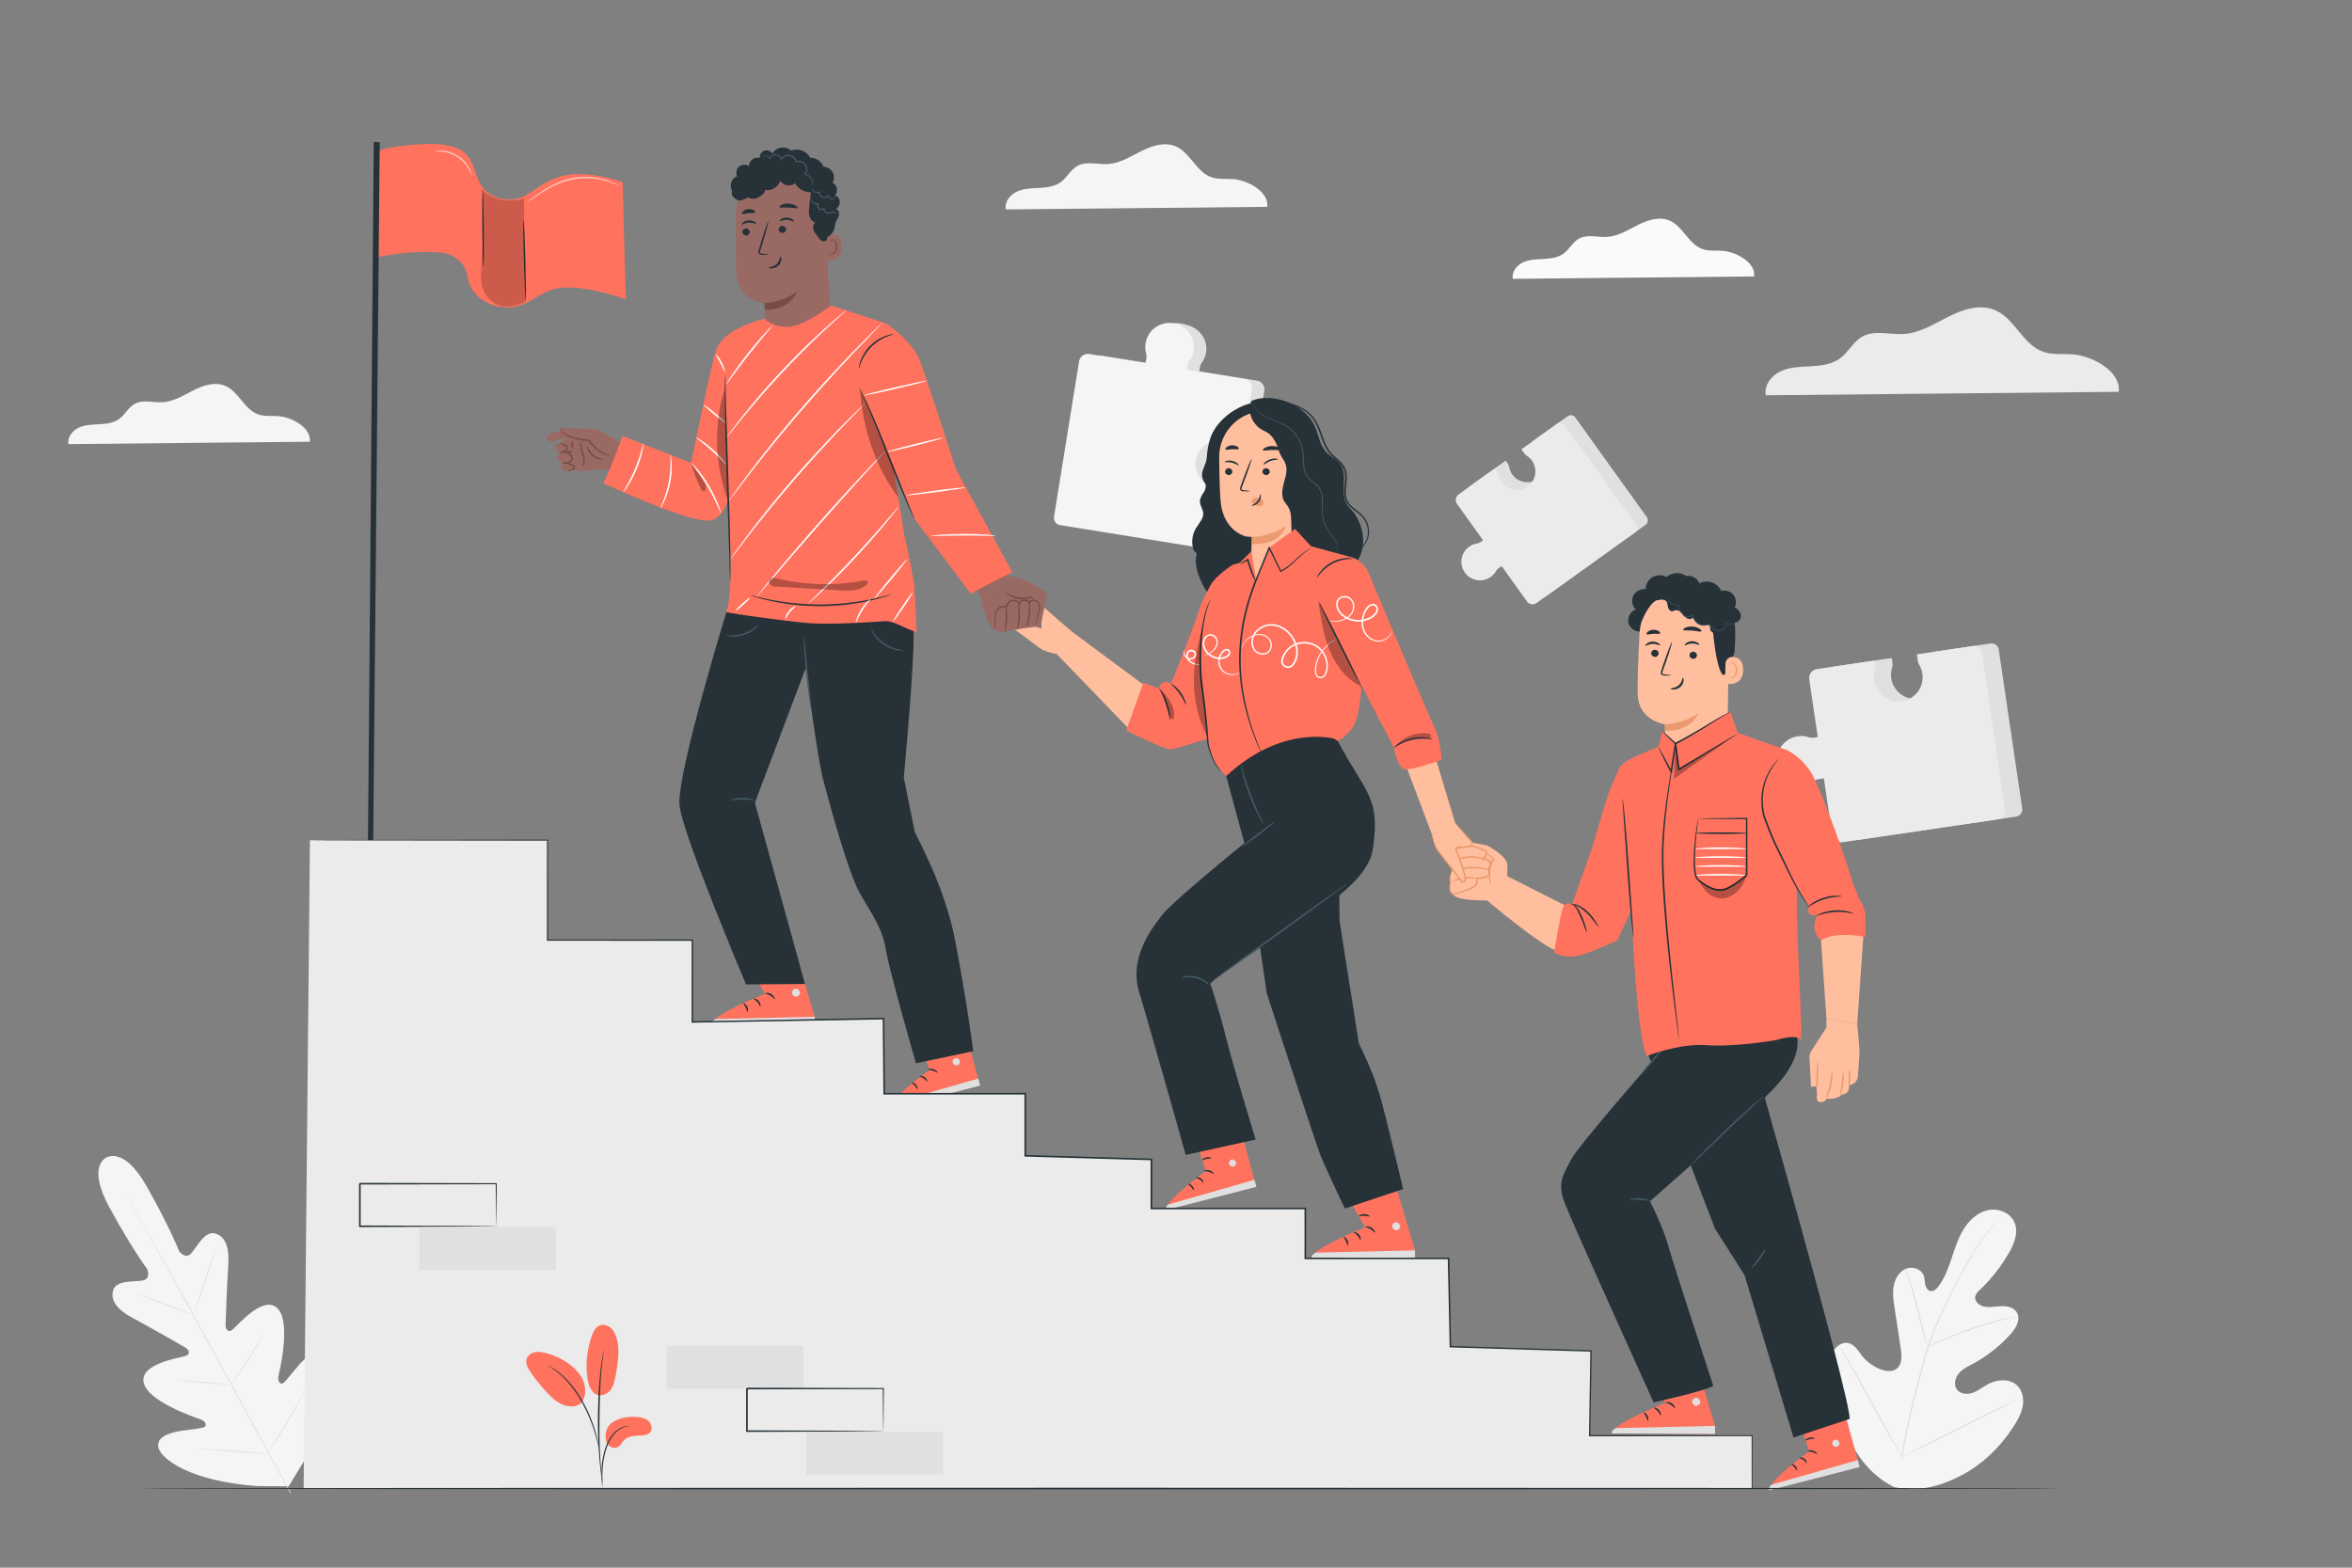 <svg xmlns="http://www.w3.org/2000/svg" viewBox="0 0 750 500" style="enable-background:new 0 0 750 500" xml:space="preserve"><rect x="0" y="0" width="750" height="500" fill="#808080" stroke="none"/><path style="fill:#fafafa" d="M559.349 88.168c.589-4.277-5.448-7.796-9.984-8.162-2.163-.174-4.41.156-6.459-.558-4.44-1.548-6.214-7.284-10.546-9.111-3.239-1.366-6.968-.15-10.108 1.43-3.14 1.58-6.243 3.569-9.751 3.794-3.052.195-6.365-.936-9.035.554-1.99 1.111-3.032 3.403-4.865 4.756-1.794 1.323-4.134 1.603-6.36 1.724s-4.53.144-6.557 1.072-3.704 3.071-3.283 5.26l76.948-.759z"/><path style="fill:#f5f5f5" d="M98.791 140.886c.589-4.277-5.448-7.796-9.984-8.162-2.163-.174-4.41.156-6.46-.558-4.44-1.548-6.214-7.284-10.546-9.111-3.239-1.366-6.968-.15-10.108 1.43-3.14 1.58-6.243 3.569-9.751 3.794-3.051.195-6.365-.936-9.035.554-1.99 1.111-3.032 3.403-4.865 4.756-1.794 1.323-4.134 1.603-6.36 1.724s-4.53.143-6.557 1.072c-2.027.928-3.703 3.071-3.283 5.26l76.949-.759z"/><path style="fill:#ebebeb" d="M675.6 124.963c.861-6.255-7.967-11.401-14.601-11.936-3.163-.255-6.449.229-9.446-.816-6.493-2.263-9.087-10.652-15.423-13.324-4.737-1.998-10.19-.219-14.782 2.092-4.592 2.311-9.13 5.22-14.26 5.548-4.462.286-9.308-1.369-13.213.811-2.909 1.624-4.433 4.977-7.115 6.955-2.623 1.935-6.045 2.345-9.3 2.522-3.255.177-6.625.21-9.589 1.567-2.964 1.357-5.416 4.491-4.801 7.692l112.53-1.111z"/><path style="fill:#f5f5f5" d="M404.088 65.969c.638-4.633-5.901-8.445-10.815-8.841-2.343-.189-4.777.169-6.997-.604-4.81-1.676-6.731-7.89-11.424-9.869-3.508-1.48-7.548-.162-10.949 1.549-3.401 1.712-6.763 3.866-10.563 4.11-3.305.211-6.895-1.014-9.787.6-2.155 1.203-3.284 3.686-5.27 5.151-1.943 1.433-4.478 1.737-6.889 1.868-2.411.131-4.907.156-7.103 1.161s-4.012 3.327-3.556 5.698l83.353-.823z"/><path style="fill:#e0e0e0" d="M393.538 141.188c1.369.124 1.146 1.285 2.336 1.715.583.211 2.227.259 2.786.349l1.487.205 3.028-18.788a2.862 2.862 0 0 0-2.379-3.273l-18.374-2.962.199-1.236a3.843 3.843 0 0 1 .666-1.59 7.628 7.628 0 0 0 1.388-4.496c-.032-3.394-2.413-6.292-5.668-7.321-7.864-2.486-9.009 1.702-9.731 6.184a7.609 7.609 0 0 0 .156 3.165c.138.519.179 1.059.093 1.588l-.256 1.587-17.918-2.888a2.86 2.86 0 0 0-3.287 2.359l-7.985 49.536a2.33 2.33 0 0 0 1.938 2.665l50.496 8.139a2.33 2.33 0 0 0 2.677-1.921l2.886-17.902-2.044-.329c-.472-.076-.758-.142-1.212-.161-.96-.041-2.138.464-3.146.302-4.329-.698-7.242-4.834-6.368-9.146.769-3.801 4.347-6.133 8.232-5.781z"/><path style="fill:#f5f5f5" d="M389.566 140.676c1.369.124 2.481.68 3.528 1.39.468.317 1.035.584 1.594.674l1.487.205 3.028-18.788a2.862 2.862 0 0 0-2.379-3.273l-18.374-2.962.199-1.236a3.843 3.843 0 0 1 .666-1.59 7.628 7.628 0 0 0 1.388-4.496c-.032-3.394-2.376-6.417-5.668-7.321-4.531-1.245-9.009 1.702-9.731 6.184a7.609 7.609 0 0 0 .156 3.165 3.82 3.82 0 0 1 .093 1.588l-.256 1.587-17.918-2.888a2.86 2.86 0 0 0-3.287 2.359l-7.985 49.536a2.33 2.33 0 0 0 1.938 2.665l50.496 8.139a2.33 2.33 0 0 0 2.677-1.921l2.886-17.902-2.044-.329a3.75 3.75 0 0 0-1.42.047 7.728 7.728 0 0 1-2.938.093c-4.329-.698-7.242-4.834-6.368-9.146.769-3.801 4.347-6.133 8.232-5.78z"/><path style="fill:#e0e0e0" d="m587.008 247.452 2.65 17.955a2.87 2.87 0 0 0 3.258 2.42l49.943-7.371a2.337 2.337 0 0 0 1.971-2.653l-7.468-50.599a2.337 2.337 0 0 0-2.653-1.971l-18.049 2.664.302 2.048c.07.473.233.927.475 1.34.487.83.829 1.762.978 2.773a7.75 7.75 0 0 1-6.849 8.838c-3.879.415-7.548-2.227-8.385-6.037a7.673 7.673 0 0 1 .146-3.877 3.848 3.848 0 0 0 .137-1.668l-.212-1.436-18.487 2.729a2.87 2.87 0 0 0-2.42 3.258l2.718 18.411 1.945 13.176z"/><path style="fill:#ebebeb" d="M597.764 217.656a7.673 7.673 0 0 1 .146-3.877 3.848 3.848 0 0 0 .137-1.668l-.212-1.436-18.487 2.729a2.87 2.87 0 0 0-2.42 3.258l2.717 18.411-1.247.184a3.862 3.862 0 0 1-1.727-.154 7.718 7.718 0 0 0-4.733.036 7.75 7.75 0 1 0 6.557 13.918 3.86 3.86 0 0 1 1.496-.569l1.6-.236 2.65 17.955a2.869 2.869 0 0 0 3.258 2.42l49.943-7.371a2.338 2.338 0 0 0 1.971-2.653l-7.468-50.599a2.337 2.337 0 0 0-2.653-1.971l-18.049 2.664.302 2.048c.07.473.233.927.475 1.34.487.83.829 1.762.978 2.773a7.748 7.748 0 0 1-6.849 8.837c-3.88.414-7.548-2.228-8.385-6.039z"/><g><path style="fill:#e0e0e0" d="m482.238 178.122 8.081 11.264a2.192 2.192 0 0 0 3.059.503l31.332-22.478c.801-.575.985-1.69.41-2.491l-22.773-31.744a1.785 1.785 0 0 0-2.491-.41l-11.323 8.123.922 1.285c.213.297.483.548.791.743a5.878 5.878 0 0 1 1.634 1.54 5.92 5.92 0 0 1-1.559 8.397c-2.488 1.639-5.904 1.129-7.805-1.166a5.861 5.861 0 0 1-1.257-2.684 2.94 2.94 0 0 0-.491-1.181l-.646-.901-11.598 8.32a2.192 2.192 0 0 0-.503 3.059l8.286 11.551 5.931 8.27z"/></g><g><path style="fill:#ebebeb" d="M479.117 154.127a5.861 5.861 0 0 1-1.257-2.684 2.933 2.933 0 0 0-.491-1.181l-.646-.901-11.598 8.32a2.192 2.192 0 0 0-.503 3.059l8.286 11.551-.782.561a2.971 2.971 0 0 1-1.227.5 5.898 5.898 0 0 0-3.201 1.681 5.92 5.92 0 0 0 7.679 8.953 5.862 5.862 0 0 0 1.642-1.797c.209-.355.481-.669.816-.91l1.004-.72 8.081 11.264a2.192 2.192 0 0 0 3.059.503l31.332-22.478c.801-.575.985-1.69.41-2.491l-22.773-31.744a1.785 1.785 0 0 0-2.491-.41l-11.323 8.123.922 1.285c.213.297.482.548.791.743a5.878 5.878 0 0 1 1.634 1.54 5.92 5.92 0 0 1-1.559 8.397c-2.488 1.642-5.904 1.131-7.805-1.164z"/></g><g><path style="fill:#f5f5f5" d="M33.877 369.231s-6.233 2.525.956 15.758c7.19 13.233 12.102 19.75 12.102 19.75s1.294 3.082-1.314 3.633c-2.608.552-8.403-.219-9.487 3.018-1.125 3.357 1.372 6.432 6.342 9.058 4.97 2.626 15.647 8.777 16.61 9.337.946.55 1.917 1.974.2 2.635-1.716.661-14.661 2.352-13.491 8.446 1.17 6.094 16.217 11.134 17.851 11.716 1.634.583 2.039 1.258 1.93 2.15-.109.892-4.514 1.05-8.175 1.682-3.662.632-7.798 2.006-6.828 5.466.97 3.46 9.989 10.547 31.483 12.093l10.007.064 5.222-8.588c10.056-19.06 8.811-30.463 6.387-33.115-2.423-2.653-5.777.13-8.25 2.904s-4.937 6.428-5.751 6.049c-.814-.379-1.174-1.08-.804-2.775.37-1.695 4.051-17.13-.503-21.346-4.553-4.216-12.835 5.876-14.303 6.983-1.468 1.108-2.164-.47-2.13-1.564.034-1.114.46-13.429.86-19.035.4-5.606-.889-9.352-4.333-10.173-3.321-.792-5.731 4.534-7.579 6.456-1.848 1.922-3.778-.807-3.778-.807s-2.933-7.615-10.362-20.716-12.985-9.019-12.985-9.019"/><path style="fill:#e0e0e0" d="M92.642 476.375c-5.418-9.643-14.76-26.943-22.857-41.754-8.095-14.806-15.436-28.205-20.804-37.874l-6.37-11.444-1.73-3.113-.443-.814c-.098-.184-.142-.282-.142-.282s.062.088.169.267l.47.798 1.781 3.085c1.543 2.68 3.749 6.575 6.456 11.397 5.418 9.643 12.791 23.026 20.885 37.832 8.098 14.811 17.408 32.127 22.777 41.796"/><path style="fill:#e0e0e0" d="M44.197 412.795c.007-.02.257.043.702.176a57.88 57.88 0 0 1 1.875.603c1.575.532 3.733 1.323 6.097 2.238l6.045 2.365 1.835.705c.434.164.672.265.665.286-.007.02-.257-.041-.704-.171a44.502 44.502 0 0 1-1.872-.613c-1.571-.548-3.717-1.366-6.081-2.281l-6.059-2.32-1.84-.696c-.434-.169-.67-.272-.663-.292zM62.083 418.51c-.081-.027 1.352-4.546 3.201-10.092 1.85-5.548 3.415-10.022 3.497-9.995.081.027-1.352 4.545-3.202 10.093-1.849 5.547-3.415 10.022-3.496 9.994zM73.49 441.812c-.017-.013.123-.236.39-.628l1.143-1.651a160.05 160.05 0 0 0 3.663-5.514 155.59 155.59 0 0 0 3.415-5.672l1.004-1.739c.239-.41.381-.632.4-.622.019.01-.086.251-.293.679-.207.427-.518 1.04-.918 1.789a89.642 89.642 0 0 1-3.345 5.732 91.284 91.284 0 0 1-3.747 5.476c-.508.68-.925 1.227-1.224 1.595-.298.37-.471.568-.488.555zM56.174 440.204c.002-.021.245-.022.683-.006l1.854.099c1.565.097 3.724.252 6.108.443 2.384.191 4.542.381 6.102.534l1.846.197c.435.054.675.093.674.115-.002.021-.245.022-.683.006l-1.854-.099a359.343 359.343 0 0 1-6.109-.443 364.066 364.066 0 0 1-6.101-.534l-1.846-.197c-.435-.054-.675-.094-.674-.115zM63.631 462.054c.001-.021.313-.02.874.001l2.377.118c2.006.113 4.775.291 7.833.506 3.058.215 5.826.428 7.828.597l2.37.216c.559.058.867.1.866.122-.002.021-.313.02-.874-.001l-2.377-.118a598.392 598.392 0 0 1-7.834-.506 589.889 589.889 0 0 1-7.826-.597l-2.37-.216c-.56-.058-.868-.1-.867-.122zM85.259 463.427c-.018-.012.152-.299.474-.808l1.373-2.146a261.056 261.056 0 0 0 4.422-7.144 254.58 254.58 0 0 0 4.173-7.293l1.232-2.23c.293-.525.465-.811.484-.802.019.01-.116.315-.376.858-.26.543-.649 1.323-1.146 2.278a145.284 145.284 0 0 1-4.1 7.349 147.158 147.158 0 0 1-4.505 7.106 82.92 82.92 0 0 1-1.457 2.093c-.352.487-.556.752-.574.739z"/></g><g><path style="fill:#f5f5f5" d="M603.956 474.284c-13.131-6.596-18.082-21.662-19.629-35.627-.258-2.331-.869-4.739-.061-6.935.808-2.195 3.18-3.96 5.399-3.285 1.841.561 2.882 2.455 4.087 3.972a13.7 13.7 0 0 0 6.195 4.405c1.589.552 3.484.755 4.825-.261 1.84-1.395 1.675-4.193 1.325-6.498l-1.955-12.887c-.349-2.305-.699-4.659-.299-6.953.399-2.294 1.689-4.558 3.794-5.492 2.106-.933 5.003-.063 5.795 2.128.33.912.28 1.915.483 2.863.203.949.803 1.943 1.752 2.078.96.137 1.788-.651 2.38-1.427 2.043-2.675 3.223-5.911 4.299-9.114 1.077-3.204 2.098-6.472 3.89-9.326 1.791-2.854 4.487-5.302 7.764-5.969 3.277-.667 7.093.861 8.4 3.983 1.31 3.131-.108 6.706-1.79 9.639a52.055 52.055 0 0 1-9.237 11.778c-.652.622-1.359 1.294-1.513 2.189-.278 1.611 1.402 2.927 2.993 3.212 1.803.323 3.643-.127 5.472-.176 1.83-.05 3.894.461 4.821 2.062 1.288 2.221-.325 4.979-2.031 6.879a44.556 44.556 0 0 1-11.961 9.433c-1.607.867-3.314 1.672-4.509 3.063-1.195 1.392-1.72 3.585-.657 5.089 1.064 1.507 3.261 1.718 4.991 1.13 1.729-.588 3.18-1.784 4.781-2.669 2.996-1.657 7.122-2.034 9.551.411 1.596 1.607 2.078 4.098 1.715 6.343-.363 2.245-1.463 4.293-2.669 6.21-4.215 6.7-10.023 12.445-17.007 16.063-6.982 3.619-13.696 5.3-21.394 3.689"/><path style="fill:#e0e0e0" d="M606.278 465.052c1.026-7.31 2.816-15.229 4.972-23.448l1.619-6.079c.536-1.994 1.067-3.972 1.707-5.874 1.262-3.811 2.766-7.378 4.3-10.72 1.533-3.344 3.109-6.46 4.604-9.364 1.502-2.902 2.953-5.58 4.379-7.964 2.839-4.782 5.58-8.361 7.562-10.74a76.843 76.843 0 0 1 2.334-2.698l.628-.682c.143-.152.219-.227.225-.222.006.005-.059.09-.192.252l-.596.71c-.527.622-1.303 1.539-2.271 2.748a87.594 87.594 0 0 0-7.43 10.791c-1.406 2.388-2.838 5.068-4.323 7.973-1.48 2.909-3.042 6.027-4.562 9.366-1.52 3.338-3.009 6.896-4.259 10.687-.633 1.892-1.158 3.853-1.694 5.853l-1.616 6.077c-2.154 8.212-3.951 16.11-4.996 23.395"/><path style="fill:#e0e0e0" d="M614.694 429.616c-.028.009-.157-.33-.368-.951a63.054 63.054 0 0 1-.822-2.652c-.66-2.25-1.465-5.387-2.34-8.85-.875-3.465-1.723-6.582-2.415-8.815-.343-1.117-.63-2.02-.836-2.64-.203-.622-.302-.972-.274-.983.028-.011.179.319.431.925.255.604.586 1.494.967 2.603.769 2.217 1.667 5.335 2.543 8.803l2.218 8.876.69 2.685c.158.634.235.99.206.999z"/><path style="fill:#e0e0e0" d="M643.549 419.763c.005.029-.41.14-1.163.313-.751.178-1.84.431-3.174.785-2.674.688-6.335 1.767-10.321 3.135a156.65 156.65 0 0 0-10.08 3.859c-1.275.534-2.295.994-3.002 1.307-.706.316-1.102.479-1.116.452-.013-.027.359-.241 1.044-.605a56.62 56.62 0 0 1 2.952-1.436c2.517-1.161 6.065-2.609 10.062-3.989 3.998-1.371 7.687-2.409 10.388-3.022a50.158 50.158 0 0 1 3.214-.652c.766-.122 1.19-.177 1.196-.147zM606.563 464.453c-.013.008-.1-.106-.256-.332l-.663-1c-.572-.87-1.367-2.151-2.328-3.747-1.925-3.19-4.445-7.68-7.158-12.672-2.716-4.994-5.19-9.502-7.045-12.727l-2.209-3.814-.595-1.042c-.132-.24-.195-.37-.183-.379.013-.007.1.107.256.333l.663.999c.572.87 1.367 2.151 2.328 3.747 1.925 3.19 4.445 7.68 7.159 12.674 2.715 4.993 5.189 9.499 7.045 12.726.908 1.566 1.654 2.856 2.208 3.813l.595 1.042c.132.241.196.371.183.379z"/><path style="fill:#e0e0e0" d="M644.131 446.023c.006.014-.121.088-.368.218l-1.089.55c-1.008.496-2.367 1.167-4.022 1.981-3.396 1.674-8.059 4.039-13.209 6.659-5.151 2.622-9.841 4.946-13.272 6.55a160.51 160.51 0 0 1-4.082 1.857l-1.123.476c-.259.105-.398.153-.404.139-.006-.014.121-.088.368-.219l1.089-.549 4.021-1.981c3.396-1.673 8.06-4.039 13.211-6.66 5.149-2.621 9.839-4.945 13.27-6.549 1.716-.803 3.11-1.438 4.083-1.857.45-.191.82-.349 1.123-.476.259-.105.398-.153.404-.139z"/></g><g><path style="fill:#ff725e" d="M198.538 58.065s-11.93-4.282-19.928-1.758c-7.998 2.524-10.261 7.601-16.365 7.34-4.812-.206-8.271-2.192-10.139-7.258-1.868-5.065-2.051-11.431-18.436-10.373-12.542.81-13.756 2.682-13.756 2.682l-.43 33.432c7.075-1.32 14.315-2.327 22.139-1.442 0 0 6.473.985 7.533 7.815 1.102 7.105 8.513 9.682 12.906 9.561 6.291-.173 9.353-4.507 14.651-5.881 8.306-2.154 22.851 3.307 22.851 3.307l-1.026-37.425z"/><path style="fill:#263238" d="M154.132 85.04c.128-.001.188-5.543.133-12.377-.055-6.836-.204-12.375-.332-12.374-.128.001-.188 5.542-.133 12.378.054 6.834.203 12.374.332 12.373zM166.947 70.203c-.128.004-.076 5.723.118 12.774.194 7.053.455 12.766.583 12.763.128-.004.076-5.722-.118-12.775-.194-7.052-.455-12.766-.583-12.762z"/><path d="M167.492 90.08c.162 2.562.164 5.964.164 5.964-1.837 1.304-5.687 2.167-7.855 1.555l-.062-.018c-2.925-.837-5.183-3.188-5.978-6.125-.296-1.095-.467-2.154-.421-2.962.483-8.509 1.113-19.115.607-27.623 0 0 5.247 4.779 13.13 2.453l.415 26.756z" style="opacity:.2"/><g style="opacity:.6"><path style="fill:#fff" d="M167.975 64.536c.019.026.401-.211 1.079-.657l2.868-1.887c2.428-1.538 5.89-3.691 10.192-4.633 4.302-.949 8.363-.432 11.116.356 2.776.794 4.335 1.726 4.376 1.64.014-.025-.365-.268-1.084-.653a20.697 20.697 0 0 0-3.199-1.302c-2.768-.881-6.912-1.465-11.309-.495-4.404.967-7.884 3.201-10.274 4.813a67.471 67.471 0 0 0-2.791 2.014c-.645.492-.992.778-.974.804z"/></g><g style="opacity:.6"><path style="fill:#fff" d="M138.498 48.28c.009.08.888-.055 2.286.078 1.389.125 3.318.601 5.102 1.771 1.785 1.171 2.989 2.751 3.657 3.975.68 1.23.905 2.089.983 2.066.047-.008-.066-.908-.69-2.217-.611-1.299-1.826-2.987-3.694-4.213-1.868-1.225-3.899-1.667-5.335-1.71-1.45-.051-2.32.205-2.309.25z"/></g><path style="fill:#263238" d="m119.185 45.285-1.837 222.668 1.658.342 2.082-222.939z"/></g><g><path style="fill:#ff725e" d="m572.225 448.269 4.65 14.614s-13.293 9.634-12.697 12.419l28.66-7.998-6.311-23.068-14.302 4.033z"/><path style="fill:#e0e0e0" d="M585.391 459.169c.597-.003 1.154.514 1.182 1.11.028.596-.493 1.168-1.09 1.181-.597.014-1.285-.586-1.246-1.182.039-.596.687-1.233 1.27-1.103M593.027 467.902l-.609-2.236-27.514 7.867s-1.121.911-.726 1.77l28.849-7.401z"/><path style="fill:#263238" d="M576.37 462.867c.044.139.761.007 1.575.265.821.237 1.345.744 1.458.652.121-.063-.321-.842-1.312-1.136-.988-.304-1.787.099-1.721.219zM573.711 464.95c.006.144.678.213 1.319.673.654.44.953 1.047 1.09 1.002.138-.015.006-.861-.802-1.417-.802-.564-1.641-.393-1.607-.258zM573.008 469.024c.135-.006.135-.759-.438-1.425-.569-.67-1.313-.789-1.34-.655-.047.137.493.43.955.984.475.542.68 1.121.823 1.096zM575.68 459.419c.094.111.682-.261 1.488-.428.803-.183 1.492-.09 1.532-.23.053-.124-.693-.474-1.639-.264-.948.203-1.481.831-1.381.922z"/><g><path style="fill:#ff725e" d="m521.285 430.685 9.752 16.764s-16.913 6.584-17.055 9.729l32.925.159-.026-2.562-7.285-24.436-18.311.346z"/><path style="fill:#e0e0e0" d="M541.184 445.859c.64.164 1.091.872.954 1.518s-.854 1.111-1.496.958c-.642-.152-1.21-.986-1.002-1.613.209-.626 1.08-1.126 1.667-.824M546.907 457.337l-.026-2.562-31.628.713s-1.454.661-1.272 1.69l32.926.159z"/><path style="fill:#263238" d="M531.124 447.29c.008.161.812.22 1.611.724.812.483 1.231 1.172 1.377 1.106.148-.034-.107-.99-1.085-1.583-.972-.601-1.94-.394-1.903-.247zM527.391 449.015c-.034.156.666.418 1.222 1.089.576.654.726 1.386.885 1.377.151.023.247-.92-.461-1.74-.699-.827-1.645-.879-1.646-.726zM525.443 453.213c.146.032.357-.774-.07-1.647-.421-.876-1.183-1.211-1.249-1.076-.089.134.407.598.746 1.32.356.713.413 1.389.573 1.403zM529.014 443.8c.07.145.803-.088 1.712-.041.91.029 1.621.322 1.703.183.091-.118-.608-.701-1.68-.741-1.071-.049-1.816.474-1.735.599z"/><g><path style="fill:#ffbe9d" d="m580.571 298.442 1.841 26.293 9.813 1.899 2.056-29.306z"/><path style="fill:#ffbe9d" d="M577.492 346.654s-.306-6.506-.504-9.093a3.806 3.806 0 0 1 .595-2.349l4.828-7.503v-2.975l9.816 1.9s.733 7.524.733 8.77c0 .801-.303 4.984-.519 7.868a3.034 3.034 0 0 1-2.813 2.799l-.05.003s.558 2.779-2.258 3.021c0 0-1.487 1.571-3.904 1.329l-1.004.025s-.204 1.062-1.896 1.062-1.087-2.296-1.087-2.296l-.242-2.779-1.695.218z"/><path style="fill:#eb996e" d="M579.52 338.611c.14-.005.325 2.011.243 4.5-.078 2.491-.391 4.49-.531 4.476-.146-.014-.067-2.021.01-4.493.082-2.47.131-4.478.278-4.483zM584.182 341.789c.133-.008.287 1.994-.247 4.39-.521 2.4-1.502 4.152-1.619 4.088-.141-.064.605-1.867 1.11-4.2.521-2.329.602-4.279.756-4.278zM587.71 341.882c.136-.01.342 1.685.075 3.761-.258 2.078-.878 3.669-1.008 3.625-.145-.043.24-1.664.491-3.69.261-2.024.292-3.69.442-3.696zM589.753 341.136c.138-.018.4 1.225.328 2.779-.066 1.555-.438 2.769-.574 2.739-.146-.029-.01-1.255.054-2.762.071-1.508.045-2.74.192-2.756z"/></g><g><path style="fill:#263238" d="M523.325 201.417c-1.765.25-3.616-1.001-4.042-2.732-.426-1.731.632-3.698 2.311-4.296-1.132-1.098-1.458-2.941-.772-4.361.686-1.42 2.333-2.31 3.896-2.106.023-1.557.911-3.073 2.259-3.854 1.347-.78 3.105-.796 4.467-.04 1.679-1.521 4.449-1.651 6.264-.296 1.504-.32 3.174.44 3.921 1.784.746 1.344.508 3.164-.559 4.271"/><path style="fill:#ffbe9d" d="M522.811 201.941c.42-8.032 6.938-14.393 14.978-14.62l.799-.023c8.628.26 13.227 7.733 12.728 16.351l-.439 28.719-.035 1.395-19.765 4.545-.178-7.312s-8.317-1.054-8.653-9.331c-.162-3.995.174-12.253.565-19.724z"/><path style="fill:#eb996e" d="M530.83 230.988s5.296.169 10.759-3.481c0 0-2.384 6.03-10.666 5.518l-.093-2.037z"/><path style="fill:#263238" d="M526.537 208.346c-.005.625.521 1.144 1.174 1.161.651.016 1.184-.475 1.189-1.1.004-.625-.521-1.145-1.172-1.162-.654-.017-1.186.476-1.191 1.101zM524.705 205.942c.151.15 1.028-.538 2.3-.571 1.27-.051 2.223.578 2.356.418.066-.071-.091-.345-.506-.63-.409-.284-1.099-.551-1.892-.525-.792.027-1.451.337-1.826.647-.382.311-.506.594-.432.661zM538.761 208.959c-.005.625.521 1.144 1.174 1.16.651.017 1.184-.475 1.189-1.1.004-.625-.521-1.145-1.173-1.161-.653-.017-1.186.476-1.19 1.101zM537.218 205.827c.151.15 1.029-.538 2.301-.57 1.27-.051 2.223.577 2.356.418.066-.071-.09-.345-.506-.629-.409-.284-1.099-.551-1.891-.525-.792.027-1.451.337-1.826.647-.382.309-.508.592-.434.659zM532.867 215.393c.004-.073-.791-.187-2.077-.315-.326-.024-.635-.08-.696-.301-.083-.232.043-.587.19-.969l.891-2.501c1.235-3.56 2.119-6.483 1.975-6.532-.144-.048-1.262 2.798-2.496 6.358-.297.878-.581 1.714-.85 2.515-.112.373-.312.798-.133 1.28.094.24.338.41.547.46.21.058.393.056.554.061 1.292.033 2.092.016 2.095-.056zM536.636 216.167c-.207-.006-.171 1.375-1.325 2.388-1.152 1.017-2.629.903-2.634 1.096-.017.087.335.259.957.258a3.438 3.438 0 0 0 2.201-.837c.704-.622.992-1.432 1.023-2 .036-.578-.128-.916-.222-.905zM536.749 200.85c.135.342 1.401.143 2.898.281 1.501.108 2.717.511 2.906.195.084-.151-.135-.47-.631-.792-.492-.321-1.271-.617-2.169-.691-.899-.073-1.715.093-2.253.329-.542.236-.81.515-.751.678zM525.069 202.247c.232.283 1.1-.042 2.154-.086 1.052-.081 1.952.139 2.149-.169.086-.149-.063-.435-.46-.697-.392-.262-1.041-.467-1.765-.424-.723.043-1.344.323-1.702.629-.365.307-.479.609-.376.747z"/><path style="fill:#263238" d="M523.5 198.122s2.038-5.246 4.504-6.527c2.985-1.55 4.382 1.735 7.244.848 2.862-.888 5.711-2.374 8.722-.228 3.295 2.35 1.832 4.104 2.135 7.772 1.228 14.871 4.066 19.006 4.642 11.969.063-.771 2.179-1.442 2.404-4.698.291-4.222.309-9.34-.715-12.301-.863-2.496-2.348-4.196-4.977-6.042-4.15-2.914-9.736-2.822-13.517-2.333-3.782.488-10.97 5.057-10.442 11.54z"/><path style="fill:#ffbe9d" d="M550.213 211.746c.016-1.279 1.089-2.319 2.365-2.234 1.548.103 3.291.932 3.279 4.125-.021 5.665-5.705 4.475-5.714 4.313-.006-.11.04-3.833.07-6.204z"/><path style="fill:#eb996e" d="M551.384 215.823c.025-.018.099.07.265.147a.99.99 0 0 0 .738.018c.599-.217 1.107-1.166 1.138-2.187a3.268 3.268 0 0 0-.271-1.414c-.171-.415-.438-.706-.739-.76a.502.502 0 0 0-.583.268c-.077.158-.041.271-.071.281-.016.014-.121-.096-.075-.329a.633.633 0 0 1 .224-.354.741.741 0 0 1 .546-.142c.437.032.828.435 1.028.882.223.449.355 1.001.336 1.58-.041 1.142-.629 2.208-1.449 2.441-.399.102-.731-.019-.902-.153-.175-.141-.204-.268-.185-.278z"/><path style="fill:#263238" d="M549.793 200.782c-.721.522-1.483 1.062-2.366 1.174-.883.113-1.911-.368-2.085-1.241-.078-.392.005-.852-.262-1.149-.319-.355-.887-.225-1.359-.161-1.641.221-3.359-.896-3.823-2.485-.402.64-1.382.641-2.029.249s-1.075-1.05-1.588-1.605c-.513-.555-1.225-1.045-1.97-.917-.417.071-.801.331-1.224.306-.745-.045-1.133-.905-1.266-1.64-.133-.735-.245-1.593-.886-1.976-.594-.355-1.344-.119-2.025.001-.681.12-1.57-.016-1.764-.68-.102-.348.038-.722.224-1.034.842-1.412 2.747-2.083 4.288-1.51.501-1.886 2.209-3.391 4.143-3.65 1.934-.259 3.979.742 4.959 2.43a5.133 5.133 0 0 1 4.476-1.309 5.13 5.13 0 0 1 3.636 2.92c1.367-.401 2.951.087 3.855 1.188.904 1.101 1.075 2.75.416 4.012 1.034.553 1.933 1.539 1.987 2.71.054 1.171-1.054 2.37-2.194 2.094.483.899.146 2.148-.724 2.682-.87.535-2.136.272-2.72-.565"/><g><path style="fill:#455a64" d="M531.285 189.792c-.005.001-.003.036.004.104.01.068.016.171.045.301.06.26.175.644.442 1.079.268.428.678.92 1.293 1.303a3.775 3.775 0 0 0 2.337.596l-.099-.123c-.162.489-.098 1.069.158 1.56.242.5.615.938 1.008 1.365.201.204.377.446.652.632.267.178.584.276.906.308.641.064 1.356-.154 1.804-.704l-.213-.055a4.248 4.248 0 0 0 1.884 2.887c.549.374 1.221.593 1.876.557.655-.025 1.258-.234 1.82-.454l-.153-.062a4.456 4.456 0 0 0 1.389 1.709c.57.427 1.32.665 1.987.481 1.328-.32 2.183-1.456 2.332-2.508l-.126.063a2.918 2.918 0 0 0 1.953.231 3.16 3.16 0 0 0 1.339-.643c.318-.262.503-.527.613-.71.101-.19.142-.294.135-.297-.029-.023-.175.436-.808.932a3.143 3.143 0 0 1-1.308.583 2.795 2.795 0 0 1-1.844-.25l-.108-.057-.019.12c-.152.981-.976 2.042-2.208 2.325-.605.16-1.264-.054-1.804-.457a4.257 4.257 0 0 1-1.305-1.622l-.048-.104-.106.041c-.553.214-1.136.411-1.741.432-.606.03-1.209-.164-1.732-.518a4.019 4.019 0 0 1-1.781-2.72l-.043-.267-.17.212c-.378.471-1.017.677-1.593.621a1.764 1.764 0 0 1-.803-.266c-.227-.147-.411-.386-.614-.592-.392-.419-.754-.841-.985-1.306-.242-.459-.301-.968-.163-1.411l.042-.136-.142.014a3.642 3.642 0 0 1-2.239-.536 4.036 4.036 0 0 1-1.283-1.231c-.54-.841-.54-1.441-.581-1.427z"/></g></g><g><path style="fill:#ffbe9d" d="m499.426 288.96-19.519-9.885-6.836 7.19s18.898 16.026 23.544 17.026c-.001 0 5.491-3.784 2.811-14.331z"/><path style="fill:#ffbe9d" d="m474.18 269.65-4.764-.935s-7.085 14.058-6.021 16.512c1.064 2.455 12.835 1.904 12.835 1.904l4.047-5.333s.396-1.123.409-5.873c.008-2.871-6.506-6.275-6.506-6.275z"/><path style="fill:#ffbe9d" d="M463.13 277.374s-1.293 2.976-.531 3.929c0 0-.998 2.934.797 3.925 0 0 7.205-1.753 7.433-3.429l.229-1.676s5.486-.087 3.505-2.749c0 0 1.524-2.357 0-3.043l-1.791-.382s2.263-1.831.824-2.553c-1.697-.851-4.063-1.61-4.063-1.61l-5.4.928-1.003 6.66z"/><path style="fill:#eb996e" d="M463.13 277.374c-.017-.005-.009-.167.02-.471l.152-1.328.654-4.887.017-.126.129-.023 5.392-.973.054-.01.053.017c1.105.357 2.253.77 3.427 1.286.304.152.561.225.906.464.162.121.301.309.362.53.04.22.02.439-.047.619-.277.722-.783 1.201-1.317 1.676l-.107-.448 1.791.379.034.007.019.01c.25.134.523.31.66.603.141.277.188.588.164.871-.045.571-.251 1.083-.496 1.567-.068.129-.135.25-.215.378l-.01-.297c.285.429.614.991.395 1.617-.24.598-.782.859-1.239 1.048-.961.358-1.918.448-2.866.49l.246-.218-.195 1.395c-.021.124-.021.209-.059.363a1.075 1.075 0 0 1-.184.393 2.354 2.354 0 0 1-.538.528c-.773.56-1.597.893-2.39 1.21-1.595.609-3.111 1.031-4.5 1.372l-.075.018-.066-.037c-.829-.468-1.125-1.392-1.141-2.122a5.87 5.87 0 0 1 .304-2.02l.024.135c-.233-.316-.249-.664-.252-.96a4.437 4.437 0 0 1 .091-.829 9 9 0 0 1 .358-1.247c.243-.658.422-.99.445-.98.026.011-.106.362-.301 1.029-.095.334-.206.748-.284 1.239-.055.468-.155 1.115.166 1.572l.045.064-.021.072a5.716 5.716 0 0 0-.233 1.908c.036.684.313 1.433.989 1.799l-.141-.019c1.361-.361 2.868-.806 4.424-1.42.769-.314 1.58-.66 2.264-1.168.167-.127.326-.268.429-.422.111-.148.121-.28.155-.544l.186-1.396.028-.208.218-.01c.886-.043 1.838-.144 2.685-.467.412-.162.819-.408.94-.745.132-.334-.072-.754-.325-1.129l-.102-.151.092-.146c.063-.101.129-.22.19-.336.226-.441.406-.914.44-1.361.038-.456-.146-.803-.517-.97l.052.017-1.79-.385-.503-.108.396-.34c.481-.412.971-.915 1.163-1.435.091-.265.056-.459-.143-.603-.183-.139-.54-.281-.802-.41a36.927 36.927 0 0 0-3.365-1.302l.106.008-5.408.882.146-.149-.817 4.882-.244 1.308c-.062.296-.101.449-.118.444z"/><path style="fill:#eb996e" d="M471.103 280.076c-.015.163-1.876-.008-4.121.229-2.262.205-3.921 1.038-3.991.911-.095-.113 1.571-1.213 3.934-1.429 2.336-.243 4.2.168 4.178.289zM463.807 277.731c-.061-.112 2.255-1.157 5.337-1.25 3.082-.117 5.463.77 5.41.885-.038.157-2.411-.48-5.392-.364-2.981.086-5.306.883-5.355.729zM464.735 274.074c-.064-.113 1.733-.995 4.151-1.027 2.418-.053 4.245.764 4.185.879-.046.152-1.868-.413-4.176-.359-2.307.029-4.108.657-4.16.507z"/><g><path style="fill:#eb996e" d="M474.18 272.119c.066-.071.972.661 2.269 1.813l.139.124-.106.169a8.938 8.938 0 0 0-1.077 2.471 9.508 9.508 0 0 0-.192 3.879c.159.996.392 1.591.314 1.624-.052.026-.413-.527-.674-1.55-.261-1.014-.371-2.517.049-4.087a8.09 8.09 0 0 1 1.205-2.591l.033.292c-1.236-1.218-2.026-2.073-1.96-2.144z"/></g></g><g><path style="fill:#263238" d="m557.105 330.302-32.583 3.271 22.33 58.262 9.439 14.822 15.611 51.82 17.94-5.937c-.26-8.912-32.737-122.238-32.737-122.238z"/><path style="fill:#263238" d="M531.102 333.578s-27.726 31.589-30.059 36.171c-2.332 4.582-4.664 7.234-2.073 13.986 2.591 6.752 28.341 63.556 28.341 63.556s18.268-4.095 18.995-5.382c0 0-12.518-38.071-14.171-44.04-1.918-6.927-5.998-14.742-5.998-14.742s22.774-19.871 26.661-24.211c3.887-4.34 21.258-15.521 20.37-27.332-.579-7.704-2.045-9.902-2.045-9.902l-40.021 11.896z"/><path style="fill:#455a64" d="M530.461 334.11c.11.092-1.49 2.192-3.575 4.689-2.085 2.498-3.865 4.448-3.975 4.356-.11-.092 1.49-2.191 3.576-4.69 2.084-2.496 3.864-4.447 3.974-4.355zM525.989 382.934c-.044.143-1.406-.175-3.115-.244-1.708-.089-3.097.085-3.126-.063-.034-.133 1.37-.548 3.15-.457 1.783.072 3.141.635 3.091.764zM562.511 349.597c.023.027-.301.35-.908.909l-2.581 2.352a399.874 399.874 0 0 0-8.392 7.882c-3.234 3.127-6.15 5.975-8.296 7.999a137.128 137.128 0 0 1-2.564 2.375c-.615.551-.967.843-.992.817-.025-.026.279-.367.851-.963l2.447-2.492c2.08-2.091 4.953-4.98 8.192-8.111 3.238-3.129 6.264-5.867 8.51-7.784a95.21 95.21 0 0 1 2.693-2.23c.648-.512 1.017-.782 1.04-.754zM562.975 398.296c.123.061-.542 1.608-1.764 3.273-1.216 1.671-2.487 2.774-2.583 2.675-.107-.105.974-1.348 2.163-2.983 1.195-1.627 2.052-3.035 2.184-2.965z"/></g><g><path style="fill:#ff725e" d="M516.567 244.683s-1.216 2.167-3.447 7.862c-.769 1.962-5.682 18.592-5.682 18.592l-6.134 17.313s-2.046-1.193-2.931 1.121c-.885 2.313-2.811 14.33-2.811 14.33s2.88 1.528 6.505 1.146c3.625-.382 13.622-5.119 13.622-5.119l2.671-5.723 5.768-12.708.88-41.674c0 .001-6.891 2.404-8.441 4.86z"/><path style="fill:#ff725e" d="m573.164 298.029-.336-15.926-2.584-42.703-16.147-5.665-2.274-6.596-17.55 10.035-4.146-3.919-1.227 4.877-3.891 1.617-6.648 16.105 1.776 27.197s1.332 42.977 5.024 50.955c0 0 10.077-4.124 19.139-3.474 9.062.65 22.152-1.625 22.152-1.625s7.33-2.401 8.001.376"/><path style="fill:#ff725e" d="m573.128 300.845-.336-15.926-2.585-42.703-16.147-5.665-2.274-6.596-17.55 10.036-4.146-3.919-1.227 4.877-3.891 1.617-6.648 16.105 1.776 27.197s1.332 42.977 5.024 50.955c0 0 10.077-4.124 19.139-3.474 9.062.65 22.152-1.625 22.152-1.625s7.33-2.401 8.001.376"/><path style="fill:#fff" d="M556.967 270.737c-.004.074-.921.088-2.401.082l-5.778-.03-5.779.019c-1.48.004-2.397-.013-2.401-.087-.003-.07.908-.184 2.388-.281a89.922 89.922 0 0 1 5.792-.172c2.263.003 4.311.082 5.791.183 1.48.1 2.392.216 2.388.286zM556.931 273.552c-.004.074-.921.088-2.401.082l-5.778-.03-5.779.019c-1.48.003-2.397-.013-2.401-.087-.003-.07.908-.184 2.388-.281a90.657 90.657 0 0 1 5.792-.172c2.263.003 4.311.082 5.791.183 1.48.101 2.392.216 2.388.286zM556.895 276.368c-.004.074-.921.088-2.401.082l-5.778-.03-5.779.019c-1.48.004-2.397-.013-2.401-.087-.003-.07.908-.184 2.388-.281a89.922 89.922 0 0 1 5.792-.172c2.263.003 4.311.082 5.791.183 1.48.101 2.392.216 2.388.286zM556.859 279.184c-.004.074-.921.088-2.401.082l-5.778-.03-5.779.019c-1.48.003-2.397-.013-2.401-.087-.003-.07.908-.184 2.388-.281a90.657 90.657 0 0 1 5.792-.172c2.263.003 4.311.082 5.791.183 1.48.101 2.392.216 2.388.286z"/><path style="fill:#ff725e" d="M569.768 239.278s4.043 1.579 7.423 6.569 13.306 33.529 13.467 35.461l2.303 5.629s1.882 2.42 1.882 5.479v6.439s-9.252-2.101-14.214 1.074c0 0-2.557-2.145-2.006-5.358.277-1.616.927-2.799.927-2.799s-2.329.564-2.799-.64c-.26-.666 0-2.165 0-2.165l-9.281-14.334-2.74-13.077c.001 0-3.333-18.736 5.038-22.278z"/><path style="fill:#263238" d="M535.357 331.135c-.009.001-.027-.075-.054-.224l-.107-.663-.361-2.555-1.209-9.414c-.962-7.956-2.258-18.956-3.123-31.161-.42-6.104-.681-11.937-.5-17.25.206-5.309.772-10.057 1.305-14.03a288.468 288.468 0 0 1 1.459-9.381l.452-2.541.131-.659c.032-.148.053-.223.062-.222.009.001.005.079-.01.23l-.08.667-.355 2.556c-.314 2.218-.794 5.425-1.294 9.397-.486 3.971-1.012 8.717-1.191 14-.154 5.281.12 11.103.54 17.197.863 12.188 2.101 23.191 2.969 31.155l1.044 9.432.264 2.567.056.669c.01.151.011.229.002.23zM541.512 261.07c-.014-.017.353-.033 1.06-.051l3.098-.056 11.297-.108.214-.002v.217l.045 18.071v.12l-.091.077c-.496.422-1.035.853-1.589 1.278a33.03 33.03 0 0 1-3.017 2.078c-1.042.599-2.113 1.202-3.339 1.369-1.212.168-2.403-.101-3.458-.522-1.055-.435-2.013-1.005-2.891-1.623a25.21 25.21 0 0 1-1.272-.952c-.189-.145-.447-.364-.583-.603-.165-.233-.259-.485-.358-.731-.336-.999-.439-1.991-.507-2.942-.111-1.906-.037-3.675.065-5.284a95.25 95.25 0 0 1 .828-7.583c.133-.891.249-1.58.335-2.046.089-.466.146-.712.163-.707.018.004-.004.25-.057.722l-.238 2.057c-.197 1.786-.494 4.373-.661 7.578-.078 1.601-.13 3.362-.002 5.232.073.93.19 1.903.506 2.815.179.465.383.83.801 1.122.404.319.824.627 1.255.927.863.6 1.795 1.145 2.801 1.555 1.006.396 2.11.635 3.204.479 1.086-.146 2.129-.719 3.142-1.308a33.12 33.12 0 0 0 2.967-2.047 41.505 41.505 0 0 0 1.567-1.258l-.09.197.045-18.071.214.214-11.175-.108-3.141-.056-.837-.026c-.191-.007-.293-.016-.301-.024z"/><path style="fill:#ff725e" d="M551.822 227.139s-1.991.748-7.006 3.948c-4.913 3.135-10.544 6.087-10.544 6.087l1.085 8.193 18.633-11.247"/><path style="fill:#263238" d="M553.99 234.12c.009.014-.11.104-.344.264l-1.038.679-3.896 2.443-13.222 8.082-.337.206-.052-.393-.444-3.333-.638-4.86-.023-.177.158-.083c5.104-2.676 9.413-5.297 12.496-7.199 1.559-.922 2.839-1.606 3.741-2.035.9-.432 1.421-.607 1.432-.575.006.015-.115.077-.345.198l-1.005.537a74.81 74.81 0 0 0-3.65 2.159c-3.021 1.971-7.326 4.665-12.431 7.368l.135-.26.648 4.859.439 3.334-.389-.187 13.311-7.934 3.977-2.309 1.085-.602c.248-.134.383-.196.392-.182z"/><path style="fill:#ff725e" d="m530.127 233.255 4.145 3.919-1.352 8.979-4.021-7.707"/><path style="fill:#263238" d="M528.899 238.446c.053-.028.528.762 1.282 2.112s1.789 3.262 2.962 5.478l-.471.079.445-3.013.935-5.962.067.195a179.242 179.242 0 0 1-2.943-2.91c-.699-.713-1.082-1.137-1.049-1.171.032-.034.477.324 1.228.982.751.658 1.81 1.614 3.071 2.775l.084.078-.017.118-.862 5.972-.462 3.01-.118.767-.354-.688a292.212 292.212 0 0 1-2.799-5.563c-.676-1.39-1.052-2.231-.999-2.259zM567.204 241.987c.094.069-1.465 1.541-3.062 4.645a18.625 18.625 0 0 0-1.836 5.863c-.341 2.325-.214 4.978.434 7.702l-.008-.027a196.08 196.08 0 0 0 2.242 5.796c.673 1.659 1.362 3.244 2.14 4.74.757 1.512 1.455 2.984 2.119 4.384 1.324 2.803 2.525 5.319 3.629 7.382a63.327 63.327 0 0 0 2.792 4.782c.708 1.1 1.136 1.686 1.099 1.714-.014.011-.135-.125-.353-.394a21.32 21.32 0 0 1-.914-1.206c-.768-1.066-1.806-2.666-2.948-4.72-1.151-2.05-2.391-4.559-3.738-7.351a6220.8 6220.8 0 0 1-2.141-4.362c-.785-1.495-1.494-3.116-2.166-4.773a168.81 168.81 0 0 1-2.235-5.819l-.005-.014-.003-.013c-.649-2.786-.756-5.509-.375-7.883a18.349 18.349 0 0 1 1.982-5.948 19.812 19.812 0 0 1 2.319-3.42c.309-.37.575-.633.747-.816.173-.183.269-.272.281-.262zM517.398 254.684c.036-.003.127.613.26 1.732.132 1.119.301 2.74.486 4.746.374 4.011.807 9.557 1.246 15.685l1.093 15.695.321 4.757c.071 1.124.094 1.747.058 1.75-.036.003-.126-.613-.26-1.732-.132-1.119-.301-2.74-.486-4.746-.374-4.011-.807-9.558-1.246-15.688l-1.093-15.693-.321-4.757c-.071-1.122-.094-1.746-.058-1.749zM557.211 265.738c0 .144-3.66.26-8.173.26-4.515 0-8.174-.116-8.174-.26 0-.144 3.659-.26 8.174-.26 4.514 0 8.173.116 8.173.26zM505.976 297.328c-.145.04-.848-2.233-2.035-4.9-.604-1.331-1.13-2.552-1.75-3.232-.606-.705-1.222-.809-1.199-.892-.016-.059.705-.084 1.463.635.762.698 1.354 1.942 1.962 3.278 1.206 2.712 1.692 5.081 1.559 5.111z"/><path style="fill:#263238" d="M509.779 295.62c-.06.042-.468-.448-1.095-1.254-.631-.802-1.481-1.924-2.563-3.014-1.082-1.09-2.227-1.89-3.119-2.348-.89-.466-1.5-.64-1.48-.72.011-.06.666-.013 1.636.386.97.389 2.211 1.183 3.332 2.313 1.121 1.129 1.938 2.308 2.495 3.169.553.866.852 1.428.794 1.468zM590.999 291.325c-.039.161-2.64-.662-5.922-.436-3.286.187-5.763 1.329-5.822 1.173-.078-.098 2.383-1.496 5.789-1.693 3.404-.229 6.02.85 5.955.956zM587.308 285.871c0 .167-2.676-.043-5.74.978-3.078.982-5.115 2.728-5.213 2.594-.103-.071 1.854-2.064 5.052-3.089 3.187-1.058 5.943-.601 5.901-.483z"/><g style="opacity:.3"><path d="M541.217 280.298c.991 1.376 1.962 3.297 3.253 4.396 1.291 1.099 2.918 1.895 4.614 1.863 1.493-.028 2.914-.693 4.115-1.581 1.938-1.434 3.033-3.54 3.769-5.836.115-.172-2.769 2.096-4.354 3.105-1.585 1.008-2.721 1.374-4.599 1.369-2.464-.007-4.816-1.854-6.798-3.316"/></g><path style="opacity:.3" d="M534.272 238.09c-.159.139-.435 10.274-.435 10.274l18.522-13.26-17.002 10.263-1.085-7.277z"/></g></g><path style="fill:#ffbe9d" d="M456.671 266.307s.592 3.335 1.803 4.919c1.211 1.584 7.547 9.783 7.547 9.783s1.491 1.118 1.118-1.397c-.373-2.516-2.959-8.944-2.959-8.944s1.053-.916 2.078-.357l3.956-.761-6.175-7.008-7.368 3.765z"/><g><path style="fill:#263238" d="M391.301 137.51c-8.485 6.185-5.687 16.622-7.263 19.202-.629 1.031-1.409 2.073-1.405 3.232.004 1.273.962 2.405 1.056 3.674.131 1.763-1.376 3.27-2.319 4.851-1.289 2.161-1.555 4.753-.725 7.049.173.478 1.088.671.939 1.212-1.415 5.167 3.39 12.595 3.799 12.591 8.382-.076 14.956-9.775 23.313-10.451 1.906-.154 3.117-3.464 4.682-4.437 2.14-1.331 2.909-3.736 3.531-5.945l1.971-6.997c.427-1.517.856-3.041 1.003-4.594.204-2.152-.139-4.304-.229-6.458-.084-1.996.05-4.006-.239-5.985s-1.049-3.974-2.654-5.387"/><path style="fill:#263238" d="M399.323 128.515c-5.553 1.21-11.391 5.687-13.291 11.044-1.9 5.356-1.303 12.087-.893 17.755 1.711-.444 2.85.314 4.604.096 1.14-.142 2.03-1.041 2.711-1.967 1.603-2.178 2.571-4.747 3.512-7.283a1226.955 1226.955 0 0 0 6.562-18.12"/><path style="fill:#ffbe9d" d="M417.301 144.686c-.249-7.865-7.053-14.001-15.142-13.472-7.624.498-13.422 7.058-13.377 14.565.04 6.581.228 13.2.635 15.55 1.227 7.087 5.9 9.174 7.748 9.73.422.127 1.535.169 1.977.161a.048.048 0 0 1 .049.049l-.302 8.408c.126 5.457 3.924 9.735 9.478 9.645 5.573-.091 9.176-4.875 9.153-10.352l-.219-34.284z"/><path style="fill:#263238" d="M390.651 150.379c-.015.604.493 1.112 1.135 1.135.64.023 1.173-.446 1.188-1.051.015-.604-.493-1.113-1.134-1.136-.642-.023-1.174.448-1.189 1.052zM390.537 147.392c.114.149 1.083-.139 2.299.159 1.218.284 2 .99 2.158.905.077-.036-.019-.278-.358-.594-.333-.313-.937-.686-1.695-.867-.758-.181-1.445-.117-1.862.017-.426.134-.6.312-.542.38zM402.573 150.379c-.015.604.493 1.112 1.135 1.135.641.023 1.173-.446 1.188-1.051.015-.604-.493-1.113-1.134-1.136-.642-.023-1.174.448-1.189 1.052zM402.906 148.234c.187.047.904-.72 2.172-1.188 1.262-.479 2.367-.395 2.463-.548.049-.07-.172-.198-.658-.242-.477-.046-1.234.018-2.023.313-.789.296-1.375.734-1.678 1.072-.308.342-.366.574-.276.593zM398.627 156.667c.005-.07-.775-.189-2.038-.327-.32-.028-.623-.085-.679-.299-.078-.226.052-.567.203-.935l.919-2.408c1.275-3.428 2.194-6.245 2.054-6.293-.141-.048-1.288 2.691-2.563 6.119l-.879 2.422c-.117.359-.32.768-.152 1.236.089.233.325.4.531.451.206.058.385.059.543.065 1.269.046 2.057.039 2.061-.031z"/><path style="fill:#eb996e" d="M399.194 171.219s4.839.311 10.846-3.36c0 0-1.837 6.312-10.927 5.626l.081-2.266z"/><g><path style="fill:#eb996e" d="M399.189 159.624c.444-.593 1.229-.927 2.013-.857.544.049 1.096.297 1.431.726.335.43.411 1.046.116 1.465-.333.473-1.038.592-1.637.435-.6-.157-1.118-.535-1.611-.913-.136-.104-.276-.213-.362-.358-.086-.145-.106-.335-.003-.458"/></g><g><path style="fill:#263238" d="M402.706 143.559c.167.315 1.384-.014 2.862-.043 1.478-.058 2.708.198 2.861-.126.067-.154-.179-.438-.696-.693-.513-.255-1.304-.456-2.191-.431-.886.027-1.668.274-2.17.56-.506.285-.74.582-.666.733z"/></g><g><path style="fill:#263238" d="M390.786 143.339c.223.276 1.083-.028 2.12-.059 1.036-.067 1.917.156 2.116-.139.087-.144-.055-.421-.441-.68-.381-.257-1.016-.463-1.729-.43-.712.034-1.327.297-1.685.59-.362.294-.48.584-.381.718z"/></g><g><path style="fill:#263238" d="M399.063 127.875c-1.5 3.705.425 7.894 4.053 9.572 1.567.725 3.53 1.062 4.375 2.568.655 1.166.409 2.724 1.219 3.788.767 1.007 2.187 1.204 3.248 1.894 1.451.943 2.109 2.734 2.353 4.447.245 1.713.173 3.474.607 5.149.434 1.675 1.538 3.335 3.218 3.749.772-4.943 1.45-9.963.906-14.936-.544-4.974-2.431-9.963-6.1-13.364-3.667-3.403-9.305-4.895-13.879-2.867"/></g><g><path style="fill:#263238" d="M417.507 177a6.79 6.79 0 0 1-5.581-6.147c-.229-2.903-.031-6.061-.517-7.688-.866-2.897-2.286-2.45-2.497-5.509-.211-3.059 1.743-6.091 1.245-8.724s-1.334-1.967-2.678-6.088c-1.344-4.121-3.744-5.136-3.744-5.136l1.277-10.117-1.001-.627c6.019-.107 12.942 3.611 15.301 9.149 1.189 2.792 1.612 6.048 3.729 8.222 1.335 1.371 3.229 2.164 4.346 3.718 2.388 3.321.113 8.189 1.699 11.96.709 1.687 2.294 2.839 3.235 4.409 4.809 8.02.771 14.116.771 14.116L417.507 177z"/></g><g><path style="fill:#263238" d="M383.717 158.813c.641-1.094 1.305-2.332 1.008-3.565-.208-.861-.856-1.55-1.164-2.38-.667-1.793.128-3.232.14-3.268.346-1.056.852-2.06 1.123-3.138.217-.861.282-1.762.583-2.598.301-.836.911-1.637 1.777-1.834.825 3.913-.486 7.942-.472 11.941.003.877.065 1.784-.259 2.599-.324.814-1.184 1.5-2.034 1.286"/></g><g><path style="fill:#455a64" d="M426.134 177.434c-.019-.009.094-.194.213-.578.119-.381.245-.973.172-1.734-.063-.759-.323-1.672-.81-2.64-.482-.973-1.24-1.962-2.037-3.088-.784-1.119-1.653-2.443-1.931-4.084-.315-1.622-.164-3.376-.179-5.182-.011-.903-.065-1.832-.303-2.735-.23-.903-.683-1.764-1.374-2.445-.678-.696-1.521-1.258-2.29-1.957-.779-.687-1.412-1.617-1.701-2.655-.603-2.085-.324-4.183-.573-6.122a11.455 11.455 0 0 0-5.808-8.574c-1.408-.774-2.832-1.284-4.101-1.825-1.272-.531-2.401-1.104-3.288-1.764-.893-.648-1.553-1.354-1.987-1.998a5.305 5.305 0 0 1-.762-1.609c-.108-.394-.117-.609-.117-.609.017-.004.052.208.178.591.123.382.354.937.802 1.557.442.621 1.101 1.301 1.989 1.925.882.635 1.997 1.184 3.27 1.7 1.268.526 2.701 1.024 4.142 1.802a11.59 11.59 0 0 1 3.888 3.436 11.713 11.713 0 0 1 2.102 5.332c.254 1.986-.013 4.078.568 6.067.281.992.86 1.846 1.611 2.514.743.679 1.591 1.245 2.299 1.973.724.716 1.209 1.641 1.444 2.584.245.945.295 1.896.302 2.81.005 1.827-.152 3.561.145 5.137.256 1.586 1.086 2.879 1.857 4.004.781 1.128 1.535 2.136 2.012 3.137.481.993.729 1.931.774 2.709a4.236 4.236 0 0 1-.235 1.764c-.14.383-.272.557-.272.557z"/></g><g><path style="fill:#263238" d="M401.921 157.653c.066-.005.167.277.138.754a3.183 3.183 0 0 1-.671 1.721 3.183 3.183 0 0 1-1.511 1.064c-.456.142-.754.112-.765.046-.039-.144 1.074-.41 1.866-1.431.802-1.014.794-2.158.943-2.154z"/></g><g><path style="fill:#263238" d="M431.262 176.457c-.031-.062.958-.255 2.304-1.329a7.499 7.499 0 0 0 1.92-2.413 6.882 6.882 0 0 0 .64-3.974c-.188-1.496-.892-3.095-2.207-4.299-1.271-1.245-3.102-2.148-4.328-3.937-.6-.894-.882-2.003-.935-3.098-.053-1.103.082-2.205.184-3.311.107-1.104.177-2.226-.008-3.321-.191-1.093-.735-2.092-1.54-2.925-.786-.846-1.711-1.566-2.547-2.385a10.525 10.525 0 0 1-2.062-2.786c-1.051-2.02-1.611-4.119-2.385-5.995-.745-1.888-1.773-3.539-3.14-4.708-1.346-1.185-2.858-1.971-4.288-2.514-2.887-1.064-5.42-1.269-7.13-1.465l-1.986-.189c-.454-.046-.693-.077-.691-.095.001-.018.241-.021.698-.009.457.012 1.13.037 1.996.092 1.721.136 4.274.28 7.241 1.322 1.469.533 3.034 1.318 4.444 2.534 1.433 1.197 2.533 2.936 3.299 4.851.799 1.906 1.37 3.995 2.392 5.939a10.055 10.055 0 0 0 1.974 2.655c.81.792 1.741 1.513 2.568 2.402.411.444.789.93 1.08 1.469.294.54.465 1.132.587 1.717.198 1.184.116 2.351.006 3.461-.106 1.112-.241 2.194-.195 3.239.048 1.04.299 2.04.839 2.859 1.102 1.652 2.906 2.586 4.225 3.888a7.408 7.408 0 0 1 2.274 4.566 7.13 7.13 0 0 1-.746 4.151 7.505 7.505 0 0 1-2.053 2.439 6.935 6.935 0 0 1-1.756.981c-.214.085-.384.13-.498.158-.114.028-.173.039-.176.03z"/></g><g><path style="fill:#ff725e" d="m379.838 358.904 4.65 14.614s-13.293 9.634-12.697 12.419l28.66-7.998-6.311-23.068-14.302 4.033z"/><path style="fill:#e0e0e0" d="M393.003 369.803c.597-.003 1.154.514 1.182 1.11.028.596-.493 1.168-1.09 1.181-.597.014-1.285-.586-1.246-1.182.039-.596.687-1.233 1.27-1.103M400.64 378.536l-.609-2.236-27.514 7.867s-1.121.911-.726 1.77l28.849-7.401z"/><path style="fill:#263238" d="M383.982 373.502c.044.139.761.007 1.575.265.821.237 1.345.744 1.459.652.121-.063-.321-.842-1.312-1.137-.988-.303-1.788.1-1.722.22zM381.323 375.584c.006.145.678.213 1.319.673.654.44.953 1.047 1.09 1.002.138-.015.006-.861-.802-1.417-.801-.563-1.641-.392-1.607-.258zM380.62 379.658c.135-.006.135-.759-.438-1.425-.569-.67-1.313-.789-1.34-.655-.047.137.493.43.955.984.475.542.68 1.121.823 1.096zM383.292 370.054c.094.111.682-.261 1.488-.428.803-.183 1.492-.09 1.532-.23.053-.124-.693-.474-1.639-.264-.948.202-1.48.831-1.381.922z"/></g><g><path style="fill:#ff725e" d="m425.6 374.707 9.752 16.764s-16.913 6.584-17.055 9.729l32.926.159-.026-2.562-7.285-24.436-18.312.346z"/><path style="fill:#e0e0e0" d="M445.5 389.881c.639.164 1.091.872.954 1.518s-.854 1.111-1.496.958c-.642-.152-1.21-.986-1.001-1.613.209-.626 1.08-1.126 1.667-.824M451.223 401.358l-.026-2.562-31.628.713s-1.454.661-1.272 1.69l32.926.159z"/><path style="fill:#263238" d="M435.439 391.312c.008.161.812.22 1.611.724.812.483 1.23 1.172 1.377 1.106.148-.034-.107-.99-1.085-1.583-.972-.601-1.94-.394-1.903-.247zM431.707 393.037c-.034.156.666.418 1.222 1.089.576.654.726 1.386.885 1.377.151.023.247-.92-.461-1.74-.699-.828-1.645-.879-1.646-.726zM429.758 397.234c.146.032.357-.774-.07-1.647-.421-.876-1.184-1.211-1.249-1.076-.089.133.407.598.746 1.32.357.714.413 1.39.573 1.403zM433.33 387.822c.069.145.803-.088 1.712-.041.91.029 1.621.322 1.703.183.091-.118-.608-.701-1.68-.741-1.071-.049-1.816.474-1.735.599z"/></g><path style="fill:#ffbe9d" d="m448.43 244.446 8.241 21.862 7.508-3.296-6.063-20.145c0-.001-6.207-1.237-9.686 1.579zM336.944 208.597s-3.627-.584-5.366-1.87c-1.739-1.286-10.739-8.015-10.739-8.015s-1.238-1.597 1.496-1.236 9.751 3.054 9.751 3.054l.034-2.586.869-4.155 8.593 7.493-4.638 7.315z"/><path style="fill:#ffbe9d" d="m359.958 232.424-23.014-23.827 3.445-8.2 24.222 17.963c0 .001-1.659 10.242-4.653 14.064z"/><g><path style="fill:#eb996e" d="M464.037 262.541c.027-.024.46.415 1.219 1.23l3.178 3.481c.338.384.672.723 1.055 1.194.188.282.215.669.07.988-.131.324-.478.572-.813.617l-1.778.355-.462.092c-.168.076-.512-.04-.578-.075a1.38 1.38 0 0 0-.819.014 2.147 2.147 0 0 0-.41.174c-.131.065-.146.109-.168.199a.245.245 0 0 0 .018.125l.094.237.188.479.75 1.974c.493 1.348.991 2.747 1.411 4.22.199.726.397 1.451.453 2.217-.004.381.074.792-.272 1.229-.191.221-.529.255-.737.194a1.647 1.647 0 0 1-.571-.271l-.026-.018-.023-.03c-3.061-3.996-5.734-7.487-7.614-10.036-.853-1.389-1.11-2.653-1.325-3.492-.19-.85-.237-1.325-.208-1.33.033-.006.139.455.382 1.285.262.812.583 2.067 1.425 3.349l7.745 9.912-.049-.048c.232.174.569.256.627.133.13-.127.152-.52.129-.843-.051-.687-.241-1.397-.437-2.108-.413-1.447-.905-2.844-1.389-4.186l-.735-1.97-.184-.478-.092-.237a.727.727 0 0 1-.046-.372c.018-.25.248-.491.423-.559.161-.085.328-.157.504-.208.35-.103.743-.119 1.099 0 .227.081.2.093.346.066l.463-.086 1.783-.33c.487-.043.72-.612.484-.968-.296-.374-.679-.795-.99-1.164l-3.053-3.591c-.712-.856-1.094-1.34-1.067-1.364z"/></g><g><path style="fill:#ff725e" d="M393.347 180.038c-.54.18-5.823 3.724-7.348 6.66-.928 1.786-1.472 12.239-1.472 12.239s-3.24 6.66-2.16 11.339l1.08 4.68s.9 19.979 2.52 24.838c1.62 4.86 5.04 7.74 5.04 7.74s14.399-9.179 21.958-10.799c7.56-1.62 13.679-.36 13.679-.36s3.78-2.16 5.4-5.58c1.62-3.42 2.34-14.219 2.34-14.219l-2.88-38.697-13.438-3.659-5.11-5.52-8.25 6.019-4.142 10.208-1.538-9.088-3.701 3.66-1.978.539z"/><path style="fill:#ff725e" d="M395.585 243.962c-.016.009-.125-.167-.318-.512-.203-.34-.453-.867-.752-1.557-.579-1.385-1.219-3.489-1.541-6.163-.331-2.671-.336-5.882-.144-9.415.174-3.536.477-7.418.94-11.477.918-8.124 2.345-15.398 3.593-20.602a142.214 142.214 0 0 1 1.591-6.135l.495-1.65c.119-.376.189-.571.207-.566.017.005-.02.209-.106.594l-.401 1.675c-.348 1.454-.859 3.555-1.428 6.165a202.165 202.165 0 0 0-4.413 32.022c-.217 3.523-.25 6.702.031 9.349.272 2.648.849 4.736 1.363 6.13.526 1.392.93 2.117.883 2.142zM424.688 200.221c.15.449 19.772 38.195 19.772 38.195s1.02 5.7 2.967 6.749c1.947 1.049 12.284-2.912 12.284-2.912s-.572-6.983-2.22-10.128c-1.648-3.145-21.298-49.96-21.598-50.559-.299-.599-3.134-4.031-6.009-3.945-2.874.087-5.196 22.6-5.196 22.6zM402.22 193.331c-.004-.015.133-.057.397-.124.267-.057.655-.179 1.174-.249 1.03-.19 2.556-.324 4.462-.274 3.816.075 9.121 1.15 14.794 3.409l.249.099-.114.245a18.267 18.267 0 0 0-1.566 5.504l-.029.254-.024.211-.208.021c-4.62.463-9.021-.048-12.68-1.068a34.017 34.017 0 0 1-8.675-3.724l-.121-.073.065-.12 1.641-3.047c.39-.704.611-1.076.635-1.064.024.012-.15.409-.495 1.135l-1.519 3.11-.056-.193c2.083 1.181 5.005 2.589 8.644 3.535 3.622.969 7.959 1.448 12.508.992l-.232.232.03-.261a18.528 18.528 0 0 1 1.622-5.658l.136.344c-5.617-2.264-10.85-3.39-14.618-3.553-1.883-.094-3.395-.012-4.424.122-1.028.125-1.587.235-1.596.195zM384.542 196.418c-.011-.031.289-.176.854-.378.565-.201 1.4-.452 2.453-.67a21.824 21.824 0 0 1 3.754-.433c.354.001.717-.045 1.147.056.436.08.852.522.906.975.147.855-.201 1.701.116 2.255.026.059.08.095.114.145l.211.318-.292.115c-3.262 1.282-6.044 2.715-7.853 3.711l-.065.036-.064-.019c-1.695-.512-2.684-.844-2.667-.906s1.037.158 2.756.582l-.129.017c1.764-1.097 4.54-2.609 7.831-3.906l-.081.433c-.067-.081-.154-.157-.204-.255-.27-.463-.215-.933-.195-1.33.029-.398.086-.785.022-1.098-.053-.314-.24-.515-.532-.592-.292-.079-.663-.054-1.011-.058a24.964 24.964 0 0 0-3.698.315c-2.092.341-3.347.769-3.373.687z"/><path style="fill:#ff725e" d="M385.999 186.698s-2.985 5.166-3.852 8.474-8.658 22.814-8.658 22.814-3.224-1.809-3.844 1.629l-5.033-1.918-5.487 15.289s12.617 6.289 14.235 6.053c1.618-.237 11.759-3.445 11.759-3.445s1.484-3.471 2.194-6.504c.71-3.033 4.5-38.657 4.5-38.657l-5.814-3.735z"/><path style="fill:#fff" d="M382.861 211.799c.008.022-.201.147-.626.212-.421.068-1.067.057-1.796-.224-.708-.283-1.553-.842-1.976-1.847-.205-.49-.276-1.106-.056-1.681.19-.58.823-1.1 1.523-1.037.665.048 1.285.462 1.48 1.118.173.666-.183 1.28-.616 1.613-.444.357-1.019.445-1.488.37a2.271 2.271 0 0 1-1.187-.559 2.04 2.04 0 0 1-.64-1.709c.052-.435.19-.64.216-.629.041.012-.027.237-.013.635.016.385.149.994.678 1.424.498.417 1.47.644 2.134.093.323-.26.541-.709.424-1.103-.105-.384-.561-.71-1.018-.734-.458-.035-.861.275-1.017.701-.171.43-.133.911.027 1.323.322.842 1.044 1.387 1.673 1.683 1.321.603 2.275.244 2.278.351z"/><path style="fill:#263238" d="M389.512 245.992c-.007.012-.183-.085-.482-.321-.294-.242-.688-.65-1.107-1.24-.841-1.179-1.739-3.087-2.489-5.547a11.623 11.623 0 0 1-.453-1.986c-.089-.713-.121-1.427-.19-2.178a247.221 247.221 0 0 0-.44-4.778c-.34-3.362-.801-7.049-1.309-10.919-.539-3.886-.608-7.636-.494-11.024.126-3.391.451-6.438.92-8.964.458-2.528 1.055-4.531 1.588-5.865.239-.678.5-1.174.665-1.513.168-.339.263-.512.28-.504.053.025-.303.735-.754 2.087-.47 1.344-1.007 3.342-1.416 5.859-.419 2.514-.703 5.545-.803 8.916-.087 3.371-.004 7.087.531 10.942.507 3.871.956 7.567 1.27 10.94.159 1.686.288 3.29.393 4.792.059.747.084 1.486.158 2.161.079.684.228 1.319.408 1.932.697 2.447 1.532 4.349 2.304 5.537.762 1.203 1.454 1.632 1.42 1.673zM431.528 178.194c-.008.088-.782.032-2.005.163-1.22.128-2.892.517-4.548 1.385a13.425 13.425 0 0 0-3.732 2.955c-.812.925-1.22 1.584-1.295 1.54-.049-.025.247-.758 1.011-1.774.758-1.012 2.046-2.267 3.774-3.182 1.73-.908 3.498-1.257 4.763-1.292 1.271-.038 2.04.151 2.032.205zM395.488 179.87c-.048-.099.944-.617 2.229-1.604l.257-.197.103.322.695 2.171c.875 2.634 1.743 4.717 1.608 4.781-.124.062-1.216-1.947-2.102-4.616a31.224 31.224 0 0 1-.648-2.21l.36.125c-1.38.947-2.467 1.312-2.502 1.228zM373.133 229.559c-.132.012-.5-2.329-1.423-5.099-.458-1.383-.945-2.607-1.369-3.456-.414-.855-.757-1.336-.696-1.388.046-.044.505.372 1.018 1.21.522.83 1.076 2.065 1.542 3.472.94 2.819 1.085 5.255.928 5.261zM378.192 224.764c-.15.051-.76-1.727-2.103-3.567-1.324-1.854-2.819-2.993-2.724-3.119.061-.115 1.759.877 3.146 2.814 1.402 1.926 1.81 3.851 1.681 3.872z"/><path d="M383.622 199.141c-1.449 5.91-2.892 11.55-2.917 17.635-.025 6.085 1.333 12.785 4.313 18.09-.233-2.842-.478-5.998-.849-8.878-1.424-11.065-1.621-17.962-.547-26.847M369.773 219.586c1.191 1.249 2.392 2.511 3.287 3.987s1.472 3.203 1.293 4.92c-.025.237-.069.484-.218.67-.149.186-.436.281-.633.148-.153-.102-.206-.298-.249-.477a43.16 43.16 0 0 0-3.427-9.298M444.46 238.417c1.594-1.034 2.967-1.89 4.91-2.482 1.872-.57 5.167-.568 5.849-.465.275.042.56-.087.792-.242.232-.155.396-.443.323-.712-.1-.366-.543-.497-.919-.55-4.221-.597-8.172 1.222-10.955 4.451" style="opacity:.3"/><path style="fill:#263238" d="M456.896 235.764c-.019.183-2.954-.58-6.481.172-3.543.725-5.847 2.715-5.94 2.562-.039-.044.475-.592 1.481-1.266 1.001-.672 2.533-1.419 4.35-1.806a13.716 13.716 0 0 1 4.705-.156c1.196.179 1.899.436 1.885.494z"/><path style="fill:#fff" d="M395.44 214.446c.01.014-.101.108-.332.268-.24.14-.609.341-1.132.468a4.686 4.686 0 0 1-1.944.04 4.512 4.512 0 0 1-2.303-1.176c-.706-.686-1.184-1.729-1.242-2.879-.063-1.14.274-2.43 1.182-3.398.21-.246.498-.47.814-.62.315-.147.708-.254 1.117-.118.408.129.699.55.721.955.044.4-.109.821-.365 1.112-.527.589-1.231.837-1.942 1.005a5.216 5.216 0 0 1-2.207-.028c-1.458-.329-2.746-1.209-3.521-2.4-.766-1.186-1.013-2.698-.449-3.941a2.63 2.63 0 0 1 1.409-1.334 2.046 2.046 0 0 1 1.832.172c1.039.651 1.414 1.916 1.172 2.874-.214.978-.792 1.7-1.356 2.205-.577.505-1.157.813-1.63 1.043-.477.228-.858.374-1.117.47-.26.095-.4.135-.407.119-.018-.039.515-.276 1.43-.769.451-.254 1-.581 1.526-1.078.515-.494 1.026-1.189 1.191-2.061.194-.853-.168-1.904-1.034-2.433a1.603 1.603 0 0 0-1.443-.115 2.175 2.175 0 0 0-1.14 1.109c-.467 1.036-.254 2.41.442 3.461.698 1.066 1.879 1.872 3.206 2.17a4.71 4.71 0 0 0 1.987.029c.627-.138 1.283-.396 1.659-.828.385-.4.327-1.135-.131-1.268-.45-.145-1.057.184-1.417.598-.811.842-1.141 2.008-1.1 3.049.036 1.051.45 2.003 1.073 2.639 1.297 1.291 2.977 1.376 3.944 1.197 1.014-.198 1.481-.588 1.507-.537zM426.692 203.673c.045.074-1.35.439-3.215 2.075a11.747 11.747 0 0 0-2.693 3.55 11.004 11.004 0 0 0-.924 2.625c-.17.955-.379 2.046-.05 3.037.162.492.548.874 1.071.928.509.071 1.055-.168 1.388-.597.576-.933.793-2.258.687-3.498-.206-2.504-1.862-5.185-4.591-6.131-2.655-.982-6.151-.263-8.026 2.257a7.408 7.408 0 0 0-1.102 2.052c-.134.383-.228.731-.192 1.082.032.351.2.683.454.937.504.516 1.358.695 1.994.348.615-.337 1.055-1.132 1.374-1.852.616-1.51.572-3.225.1-4.751a9.224 9.224 0 0 0-2.479-3.986c-1.129-1.066-2.521-1.832-3.986-2.089-1.459-.279-2.966.012-4.198.712-1.234.69-2.206 1.794-2.602 3.066-.409 1.259-.229 2.677.482 3.682.701 1.01 2.018 1.457 3.117 1.203 1.145-.22 1.821-1.315 1.884-2.352a3.078 3.078 0 0 0-1.204-2.622c-.746-.613-1.687-.828-2.537-.819-1.737.039-3.115.879-3.962 1.735-.852.882-1.234 1.795-1.55 2.361l-.352.657c-.083.146-.13.219-.138.215s.023-.085.09-.239l.306-.679c.287-.581.636-1.515 1.499-2.456.856-.908 2.266-1.814 4.102-1.886.899-.024 1.922.19 2.748.85a3.422 3.422 0 0 1 1.367 2.903 3.252 3.252 0 0 1-.589 1.691 2.649 2.649 0 0 1-1.57 1.031c-1.258.301-2.741-.193-3.559-1.342-.81-1.135-1.007-2.682-.569-4.071.428-1.402 1.481-2.601 2.803-3.348 1.317-.758 2.948-1.079 4.522-.784 1.576.272 3.054 1.084 4.249 2.207a9.717 9.717 0 0 1 2.625 4.206c.499 1.616.558 3.45-.115 5.102-.17.409-.381.798-.629 1.16-.234.351-.561.734-.986.953-.862.459-1.953.22-2.602-.444a2.06 2.06 0 0 1-.6-1.245c-.05-.471.085-.929.22-1.309a7.885 7.885 0 0 1 1.183-2.192c.999-1.326 2.467-2.236 4.006-2.617a7.878 7.878 0 0 1 4.588.219c1.44.506 2.639 1.498 3.456 2.672a7.885 7.885 0 0 1 1.402 3.875c.084 1.346-.097 2.657-.803 3.785-.417.526-1.102.824-1.754.728a1.635 1.635 0 0 1-.876-.402 1.927 1.927 0 0 1-.49-.784c-.192-.567-.208-1.144-.16-1.682a11.88 11.88 0 0 1 .233-1.551c.22-.994.58-1.891.987-2.685a11.746 11.746 0 0 1 2.819-3.572c.96-.809 1.815-1.293 2.414-1.563.294-.148.536-.22.692-.284.156-.055.238-.08.241-.072zM443.826 201.112s.013.218-.108.608c-.117.386-.376.952-.918 1.517a4.716 4.716 0 0 1-2.479 1.32c-1.098.215-2.457-.046-3.601-.874a6.022 6.022 0 0 1-2.419-3.79c-.321-1.63-.018-3.459.823-5.104.404-.822 1.032-1.66 2.009-2.064.482-.202 1.137-.185 1.597.175.469.355.683.936.68 1.483-.012 1.17-.906 2.016-1.754 2.564a7.887 7.887 0 0 1-2.939 1.168c-2.115.366-4.3-.076-6.005-1.178-.843-.552-1.594-1.27-2.065-2.146-.47-.856-.739-1.874-.478-2.844.254-.971 1.138-1.689 2.055-1.81.91-.149 1.844.101 2.505.674.658.574.999 1.383 1.09 2.157a4.062 4.062 0 0 1-.351 2.189c-.623 1.3-1.739 2.076-2.742 2.507-1.023.435-1.98.546-2.744.583-.769.032-1.363-.02-1.763-.062-.4-.045-.608-.087-.606-.103.002-.054.848.068 2.356-.037.747-.066 1.675-.206 2.639-.647.949-.435 1.98-1.198 2.525-2.394.532-1.148.46-2.868-.684-3.863-.556-.476-1.375-.687-2.146-.551a2.054 2.054 0 0 0-1.672 1.487c-.212.792.015 1.697.45 2.474.431.792 1.114 1.44 1.908 1.959 1.593 1.023 3.654 1.438 5.637 1.094a7.375 7.375 0 0 0 2.742-1.086c.808-.511 1.534-1.268 1.53-2.133.006-.426-.165-.848-.472-1.079-.316-.242-.732-.264-1.118-.113-.788.321-1.378 1.044-1.758 1.819-.809 1.553-1.108 3.279-.825 4.804a5.668 5.668 0 0 0 2.21 3.571c1.058.793 2.308 1.058 3.336.885a4.583 4.583 0 0 0 2.386-1.177c1.08-1.068 1.099-2.022 1.169-1.983z"/><path d="M420.497 192.408c.761 5.039 1.537 10.133 3.456 14.854 1.918 4.721 5.118 9.107 9.645 11.448a462.266 462.266 0 0 0-12.52-26.025" style="opacity:.3"/><path style="fill:#263238" d="M434.384 219.615c-.032.016-.258-.359-.639-1.049l-1.567-2.945a700.402 700.402 0 0 1-4.992-9.802 694.754 694.754 0 0 1-4.856-9.872l-1.419-3.019c-.325-.718-.489-1.123-.457-1.14.032-.016.257.357.637 1.047l1.566 2.944a701.449 701.449 0 0 1 4.994 9.807 700.433 700.433 0 0 1 4.857 9.874l1.418 3.019c.326.716.49 1.12.458 1.136zM418.314 174.639c.009.015-.238.181-.714.482-.465.318-1.161.775-1.984 1.462-.831.678-1.768 1.597-2.887 2.65-1.114 1.056-2.492 2.18-4.189 3.149l-.158.09-.089-.161c-1.212-2.195-2.329-4.794-3.779-7.487l.397-.022c-2.442 6.387-6.061 13.81-7.857 22.389-1.268 6.015-1.636 11.906-1.301 17.22.352 5.318 1.324 10.043 2.383 13.93 1.04 3.9 2.243 6.945 3.018 9.065l.971 2.413.241.633c.052.144.074.219.066.223 0 0-2.369-4.446-4.651-12.235-1.109-3.893-2.126-8.641-2.507-13.998-.365-5.353-.008-11.298 1.27-17.36.932-4.307 2.249-8.367 3.731-12.094l4.227-10.351.178-.437.219.415c1.444 2.733 2.534 5.335 3.708 7.525l-.247-.071c3.38-1.862 5.379-4.368 7.129-5.639 1.718-1.325 2.825-1.791 2.825-1.791z"/></g><g><path style="fill:#263238" d="m391.007 247.534 6.179 22.763 6.748 46.507s15.553 47.642 17.14 51.697c1.587 4.055 7.765 16.936 7.765 16.936l18.588-6.196s-5.112-21.683-7.404-29.792c-2.292-8.109-6.699-16.571-6.699-16.571l-6.17-39.135-.353-34.728-1.41-23.42c0-.001-16.589-4.654-34.384 11.939z"/><path style="fill:#263238" d="M400.413 363.458s-6.771-21.944-9.406-32.344c-2.635-10.401-5.082-17.42-5.082-17.42s2.453-2.107 4.216-3.494c1.763-1.387 22.911-15.4 22.911-15.4s22.856-11.761 24.68-23.798c1.763-11.635.176-15.759-4.76-23.657s-6.327-10.97-6.327-10.97l-1.253-.78-19.215 13.16-1.449 13.714s-30.225 24.206-34.279 29.495c-4.055 5.289-10.361 14.111-7.188 24.512s14.842 51.874 14.842 51.874l22.31-4.892z"/><path style="fill:#455a64" d="M385.7 314.254c-.103.126-1.647-1.607-4.297-2.237-2.637-.684-4.813.124-4.845-.035-.023-.054.478-.342 1.381-.544.898-.206 2.209-.266 3.589.074 1.379.346 2.509 1.013 3.206 1.615.704.601 1.011 1.089.966 1.127zM429.78 281.645c.084.117-9.674 7.317-21.792 16.081-12.123 8.767-22.015 15.777-22.1 15.66-.084-.116 9.672-7.315 21.794-16.082 12.119-8.764 22.013-15.776 22.098-15.659zM406.432 262.116c.088.114-2.178 1.999-5.06 4.21-2.883 2.211-5.29 3.911-5.378 3.797-.087-.114 2.178-1.999 5.061-4.21 2.882-2.211 5.29-3.911 5.377-3.797zM402.957 262.869c-.058.032-.677-.92-1.543-2.538a58.565 58.565 0 0 1-2.958-6.529 58.631 58.631 0 0 1-2.146-6.841c-.433-1.784-.605-2.906-.541-2.92.076-.017.375 1.075.896 2.824a95.937 95.937 0 0 0 2.277 6.751 96.407 96.407 0 0 0 2.801 6.55c.777 1.652 1.282 2.665 1.214 2.703z"/></g></g><g><path style="fill:#ff725e" d="m291.752 326.612 4.65 14.614s-13.293 9.634-12.697 12.419l28.66-7.998-6.311-23.068-14.302 4.033z"/><path style="fill:#e0e0e0" d="M304.918 337.512c.597-.003 1.154.514 1.182 1.11.028.596-.493 1.168-1.09 1.181-.597.014-1.285-.586-1.246-1.182.039-.596.687-1.233 1.27-1.103M312.554 346.245l-.609-2.236-27.514 7.867s-1.121.911-.726 1.77l28.849-7.401z"/><path style="fill:#263238" d="M295.897 341.21c.044.139.761.007 1.575.265.821.237 1.345.744 1.458.652.121-.063-.321-.842-1.312-1.137-.988-.303-1.787.101-1.721.22zM293.238 343.293c.006.144.678.213 1.319.673.654.44.952 1.047 1.09 1.002.138-.015.006-.861-.801-1.417-.803-.564-1.642-.393-1.608-.258zM292.535 347.367c.135-.006.135-.759-.438-1.425-.569-.67-1.313-.789-1.34-.655-.047.137.493.43.955.984.475.542.68 1.121.823 1.096zM295.207 337.762c.094.111.682-.261 1.488-.428.803-.183 1.492-.09 1.532-.23.053-.124-.693-.474-1.639-.264-.948.203-1.481.832-1.381.922z"/><g><path style="fill:#ff725e" d="m234.202 300.203 9.752 16.764s-16.913 6.584-17.055 9.729l32.925.159-.026-2.562-7.285-24.436-18.311.346z"/><path style="fill:#e0e0e0" d="M254.102 315.378c.639.164 1.091.872.954 1.518s-.854 1.111-1.496.958c-.642-.152-1.21-.986-1.001-1.612.209-.626 1.08-1.126 1.667-.824M259.825 326.855l-.026-2.562-31.628.713s-1.454.661-1.272 1.69l32.926.159z"/><path style="fill:#263238" d="M244.041 316.809c.008.161.812.22 1.611.724.812.483 1.231 1.172 1.377 1.106.148-.034-.107-.99-1.085-1.583-.972-.602-1.94-.394-1.903-.247zM240.309 318.533c-.034.156.666.418 1.222 1.089.576.654.726 1.386.885 1.377.151.023.247-.92-.46-1.74-.7-.827-1.646-.879-1.647-.726zM238.36 322.731c.146.032.357-.774-.07-1.647-.421-.876-1.183-1.211-1.249-1.076-.089.134.407.598.746 1.32.357.713.414 1.39.573 1.403zM241.932 313.318c.069.145.803-.088 1.712-.041.91.029 1.621.322 1.703.183.091-.118-.608-.701-1.68-.741-1.071-.049-1.816.475-1.735.599z"/></g><g><path style="fill:#996964" d="m248.912 53.134.791-.053c8.563-.074 13.409 7.157 13.246 15.718l2.131 34.531-14.888 14.017-5.705-7.068-.394-7.388-.331-6.196s-8.285-.725-8.936-8.916c-.314-3.955-.299-12.152-.199-19.571.108-7.981 6.323-14.54 14.285-15.074z"/><path style="fill:#784d48" d="M243.753 96.689s5.209.074 10.484-3.755c0 0-2.13 6.069-10.36 5.88l-.124-2.125z"/><path style="fill:#263238" d="M236.737 74.001c.019.62.561 1.114 1.208 1.105.646-.009 1.156-.517 1.136-1.136-.02-.62-.56-1.115-1.207-1.106-.648.009-1.157.518-1.137 1.137zM236.507 71.673c.155.143.998-.573 2.258-.654 1.257-.099 2.226.487 2.352.324.063-.073-.104-.339-.526-.605-.416-.265-1.111-.504-1.896-.448-.784.057-1.425.39-1.785.711-.366.323-.479.608-.403.672zM248.31 73.181c.02.62.561 1.114 1.208 1.105.646-.009 1.156-.517 1.136-1.137-.02-.62-.561-1.115-1.207-1.106-.648.009-1.157.518-1.137 1.138zM248.606 70.515c.139.159 1.056-.461 2.316-.405 1.26.038 2.16.725 2.303.576.07-.066-.065-.348-.458-.658-.385-.309-1.049-.621-1.836-.651-.786-.028-1.459.234-1.852.514-.397.282-.541.553-.473.624zM245.113 81.149c.001-.072-.791-.155-2.071-.232-.324-.012-.633-.055-.702-.271-.091-.227.02-.583.151-.968l.787-2.513c1.087-3.576 1.851-6.508 1.707-6.551-.145-.042-1.143 2.822-2.23 6.398l-.746 2.525c-.097.374-.279.803-.082 1.274.103.235.35.393.561.435.21.049.392.04.551.039 1.281-.017 2.074-.065 2.074-.136zM248.518 66.039c.147.334 1.394.087 2.884.166 1.492.049 2.713.402 2.888.082.077-.153-.152-.461-.656-.761-.5-.299-1.283-.563-2.177-.602-.894-.037-1.697.158-2.22.413-.529.255-.784.543-.719.702zM236.597 68.153c.241.271 1.089-.084 2.132-.168 1.04-.12 1.94.063 2.123-.25.079-.151-.079-.428-.483-.673-.399-.244-1.05-.422-1.766-.353-.715.071-1.32.372-1.663.689-.348.319-.45.622-.343.755z"/><path style="fill:#996964" d="M262.687 74.914c.136-.07 5.521-2.044 5.718 3.573.197 5.617-5.483 4.656-5.498 4.495-.015-.161-.22-8.068-.22-8.068z"/><path style="fill:#784d48" d="M264.548 80.794c.024-.019.1.065.268.135a.98.98 0 0 0 .732-.011c.586-.239 1.052-1.198 1.044-2.211a3.241 3.241 0 0 0-.323-1.391c-.186-.405-.462-.683-.762-.725a.498.498 0 0 0-.568.289c-.07.16-.03.271-.06.281-.015.015-.124-.09-.087-.324a.631.631 0 0 1 .208-.36.741.741 0 0 1 .536-.162c.434.015.838.4 1.053.835.239.437.39.979.394 1.554.004 1.133-.538 2.213-1.342 2.476-.391.117-.725.009-.9-.117-.178-.134-.212-.259-.193-.269z"/><path style="fill:#263238" d="M233.076 58.701c.173-1.102.908-2.194 1.997-2.432-.533-1.016-.269-2.385.604-3.13.872-.745 2.265-.792 3.186-.107-.184-1.705 1.823-3.223 3.413-2.582-.127-.987.501-2.021 1.436-2.362.935-.342 2.081.042 2.621.878 1.037-2.09 4.3-2.577 5.903-.882 2.183-.95 5.022.083 6.084 2.213 1.837-.026 3.629 1.188 4.286 2.904a3.457 3.457 0 0 1 2.907 1.737 3.458 3.458 0 0 1-.048 3.386c1.465.588 1.909 2.813.783 3.918a2.522 2.522 0 0 1 1.526 2.152 2.523 2.523 0 0 1-1.292 2.299c.832.046 1.235 1.114 1.043 1.925-.192.811-.746 1.489-1.021 2.275-.227.648-.257 1.349-.444 2.009a4.45 4.45 0 0 1-2.465 2.819l.158.159c.195.708-.773 1.27-1.468 1.03-.694-.239-1.126-.911-1.558-1.506-.494-.681-1.066-1.334-1.324-2.135-.258-.801-.098-1.819.622-2.256-.99-.255-1.681-1.2-1.932-2.19-.251-.991-.141-2.033-.029-3.048l.493-4.497c-2.035.087-4.074-1.064-5.051-2.851-1.376 1.218-3.849.786-4.73-.827-.514 2.052-2.856 3.448-4.906 2.924.3 1.145-1.709 2.363-2.829 2.746s-2.605-.326-2.605-.326-1.884 1.293-2.987.937c-1.083-.35-2.594-1.605-1.976-2.761-.001-.001-.57-1.317-.397-2.419z"/><path style="fill:#455a64" d="M266.53 62.206c-.056-.016-.062.393-.507.762-.217.174-.548.309-.906.227-.353-.074-.727-.367-.837-.776l-.09-.331-.244.247a1.519 1.519 0 0 1-1.523.347c-.616-.214-1-.87-.972-1.429l.017-.333-.295.147a1.491 1.491 0 0 1-1.135.069 1.488 1.488 0 0 1-.729-.559c-.304-.449-.286-.807-.341-.801-.029-.012-.145.366.14.924.143.268.408.571.814.74.398.168.925.203 1.421-.022l-.279-.185a1.87 1.87 0 0 0 1.222 1.849 1.884 1.884 0 0 0 1.946-.472l-.333-.084c.183.583.69.924 1.158.997.486.079.901-.141 1.13-.375.477-.505.373-.964.343-.942zM267.739 67.518c-.03-.031-.19.171-.584.276-.363.104-1.075.065-1.449-.503l-.123-.188-.144.176a1.505 1.505 0 0 1-1.401.497c-.546-.093-1.067-.614-1.137-1.238l-.041-.368-.298.224a.988.988 0 0 1-.249.135c-.416.156-.919.023-1.158-.302a1.079 1.079 0 0 1-.122-1.113l.185-.362-.392.088a1.784 1.784 0 0 1-1.314-.228 1.776 1.776 0 0 1-.689-.813c-.237-.575-.14-.966-.195-.969-.022-.016-.214.376-.017 1.048.101.325.324.713.727.996.396.28.963.451 1.566.337l-.207-.274a1.453 1.453 0 0 0 .13 1.54c.355.482 1.047.666 1.631.448.132-.048.256-.118.361-.198l-.339-.144c.102.83.765 1.465 1.488 1.579a1.823 1.823 0 0 0 1.729-.682l-.267-.012c.254.362.633.533.955.584.327.057.615-.001.828-.084.434-.179.546-.443.526-.45z"/><g><path style="fill:#455a64" d="M243 50.239c.026.026.165-.235.607-.407a1.19 1.19 0 0 1 .822-.009c.302.108.616.377.736.764l.097.315.149-.299a2.054 2.054 0 0 1 1.661-1.086c.755-.064 1.639.441 1.946 1.283l.132.362.214-.322c.391-.588 1.104-1.009 1.875-1.062.768-.068 1.573.319 2.063.979.201.265.34.569.415.882l.054.224.218-.07c1.064-.343 2.289.187 2.757 1.069.492.89.315 1.993-.219 2.646l-.2.245.312.033a2.65 2.65 0 0 1 1.754.959c.389.475.536 1.017.569 1.454.055.896-.257 1.363-.202 1.378.013.007.096-.097.195-.325.096-.227.207-.587.201-1.062a2.732 2.732 0 0 0-.546-1.615 2.904 2.904 0 0 0-1.931-1.129l.112.278c.636-.748.866-1.992.303-3.053-.558-1.058-1.953-1.681-3.236-1.28l.271.154a2.795 2.795 0 0 0-.488-1.043c-.566-.768-1.52-1.224-2.431-1.139-.903.071-1.716.562-2.17 1.261l.345.04c-.394-1.019-1.435-1.577-2.338-1.485-.91.089-1.592.683-1.874 1.308l.246.016a1.424 1.424 0 0 0-.923-.879 1.307 1.307 0 0 0-.942.074 1.243 1.243 0 0 0-.459.361c-.082.108-.104.174-.095.18z"/></g><g><path style="fill:#263238" d="M248.879 81.771c-.206.002-.116 1.369-1.222 2.419-1.103 1.052-2.571.997-2.569 1.188-.013.087.343.244.959.219a3.42 3.42 0 0 0 2.15-.914c.674-.643.928-1.458.937-2.022.013-.575-.162-.904-.255-.89z"/></g></g><g><path style="fill:#996964" d="m331.742 199.754 2.219-10.607s-7.816-5.384-12.317-5.385l-9.044 6.511s1.94 9.401 4.282 10.372c.568.235 1.471 1.379 3.518.853 4.361-1.118 11.342-1.744 11.342-1.744z"/><path style="fill:#996964" d="M312.671 190.242s-10.097-16.255-11.274-21.333c0 0-.412-5.265 11.202-2.51l9.044 17.363"/><path style="fill:#784d48" d="M330.656 199.502c-.02.009-.166-.253-.219-.79-.058-.535.04-1.327.322-2.251.244-.913.712-2.036.434-3.245-.132-.582-.5-1.189-1.081-1.406-.569-.225-1.397-.044-1.631.54l-.175.437-.263-.393a1.664 1.664 0 0 0-1.534-.696c-.594.066-1.169.537-1.345 1.141l-.304 1.044-.205-1.089-.018-.096c-.17-.806-1.314-1.197-2.033-.849-.783.339-1.273 1.147-1.521 1.924l-.098.307-.265-.176c-.494-.327-1.161-.262-1.672.005-.529.26-.894.707-1.116 1.203-.446.999-.436 2.03-.473 2.854.001 1.686-.379 2.65-.438 2.618-.031-.01.038-.245.091-.689.06-.444.074-1.096.053-1.931-.001-.826-.066-1.886.397-3.017.227-.555.657-1.118 1.279-1.436.594-.326 1.442-.454 2.142-.01l-.363.131c.266-.86.787-1.803 1.78-2.252.495-.227 1.094-.224 1.608-.025.511.191 1.009.62 1.137 1.235l.026.148-.509-.046a2.158 2.158 0 0 1 1.784-1.506 2.158 2.158 0 0 1 2.009.931l-.438.043c.188-.451.607-.741 1.02-.852a2.001 2.001 0 0 1 1.238.065c.796.325 1.188 1.082 1.33 1.749.275 1.404-.278 2.544-.551 3.434-.318.898-.456 1.636-.453 2.15.003.512.09.786.055.796z"/><path style="fill:#784d48" d="M320.4 201.499c-.148-.035.175-1.804.285-4.004.122-2.2-.014-3.994.137-4.012.133-.023.507 1.783.383 4.04-.114 2.255-.675 4.012-.805 3.976zM324.793 192.776c.131-.028.566 1.802.427 4.097-.127 2.297-.769 4.064-.896 4.021-.148-.04.255-1.821.376-4.051.136-2.229-.059-4.045.093-4.067zM328.248 192.206c.133-.02.447 1.75.191 3.932-.245 2.184-.951 3.837-1.076 3.787-.145-.048.322-1.727.559-3.847.249-2.116.174-3.858.326-3.872z"/><g><path style="fill:#784d48" d="M329.605 191.44c-.051.037-.344-.292-.8-.887l.193.067c-.851.352-2.293.686-3.895.476-1.425-.18-2.645-.703-3.417-1.222-.782-.514-1.156-.961-1.115-1.005.083-.134 1.862 1.393 4.596 1.71 1.509.197 2.868-.043 3.724-.274l.133-.036.061.103c.375.636.571 1.031.52 1.068z"/></g></g><g><path style="fill:#263238" d="M304.656 300.35c-3.488-18.401-12.779-34-13.017-35.25-.238-1.25-3.448-17.157-3.448-17.157s3.902-41.13 3.02-48.298c-.882-7.168-59.097-6.059-59.097-6.059s-16.505 53.652-15.425 63.309c1.08 9.657 21.222 57.076 21.222 57.076l18.782-.143-15.981-57.796 16.219-42.965s3.68 28.425 5.578 35.685c2.151 8.227 7.945 29.157 11.347 35.494 3.402 6.337 7.405 11.148 8.564 18.327s9.659 36.546 9.659 36.546l18.279-3.852c.003-.002-2.039-15.597-5.702-34.917z"/><path style="fill:#455a64" d="M258.728 226.214c-.067.012-.35-1.26-.659-3.337-.313-2.076-.66-4.955-.978-8.14a249.392 249.392 0 0 1-.686-8.168c-.137-2.093-.177-3.392-.106-3.397.072-.006.242 1.281.473 3.365l.838 8.149.825 8.145c.215 2.084.368 3.37.293 3.383zM288.035 207.447c.001.056-.737.138-1.914-.052-1.173-.185-2.771-.713-4.294-1.727-1.519-1.02-2.618-2.296-3.237-3.309-.625-1.015-.832-1.728-.779-1.749.079-.036.402.613 1.084 1.542a13.138 13.138 0 0 0 3.222 3.083 13.166 13.166 0 0 0 4.08 1.799c1.117.276 1.841.326 1.838.413zM241.945 199.261c.045.039-.337.583-1.149 1.277-.807.693-2.082 1.492-3.641 1.995-1.562.498-3.063.588-4.123.493-1.064-.092-1.691-.313-1.677-.371.011-.167 2.627.376 5.641-.618 3.029-.943 4.843-2.906 4.949-2.776zM240.571 255.254c-.042.15-1.691-.257-3.756-.247-2.066-.009-3.715.397-3.756.247-.049-.123 1.6-.776 3.756-.768 2.156-.008 3.805.645 3.756.768z"/></g><g><path style="fill:#ff725e" d="M291.169 184.299c-1.404-7.809-2.758-13.445-2.758-13.445l-3.463-21.306-2.331-46.369-17.599-5.737s-8.419 6.486-13.51 6.78c-5.091.294-7.704-2.543-7.704-2.543l-10.956 6.352-4.305 9.789 3.942 46.772s1.51 27.681-1.081 30.504c-.015.016-.012.036.007.047.704.427 14.937 2.371 24.548 3.425 7.143.783 19.64.029 26.061-.453 2.71-.204 6.716 2.404 10.266 3.521l-.644-13.184a32.17 32.17 0 0 0-.473-4.153z"/><path style="fill:#ff725e" d="M304.725 149.538c-.226-1.075-10.862-33.8-11.88-35.75-3.062-5.861-10.227-10.61-10.227-10.61-9.314 3.558-5.792 23.887-5.792 23.887l7.382 20.615 7.337 17.717 18.05 23.994c5.563-3.289 13.22-6.878 13.22-6.878l-18.09-32.975z"/><path style="fill:#996964" d="m198.513 141.554-7.91-4.647-11.72-.428s-.471 1.517 1.881 2.442c2.352.925 6.632 1.247 6.632 1.247s-1.706-.223 1.831 2.768c3.537 2.991 8.172 2.913 8.172 2.913l1.114-4.295z"/><path style="fill:#996964" d="M179.846 137.158s-3.914.555-4.929 1.506c-1.015.95-.55 1.63-.248 1.931.302.301 2.307.139 2.867-.168s3.707-.627 3.707-.627-3.682 1.442-4.055 2.579c-.374 1.137 1.227 1.851 1.227 1.851s-.963 1.667-.368 2.526c.595.859 1.318.931 1.318.931s-.983 1.148-.133 2.012c.85.864 4.147.21 4.147.21s1.894.724 2.75.363c.856-.36 11.177-.826 11.177-.826l.947-6.876-15.602-4.76-2.805-.652z"/><path style="fill:#784d48" d="M182.268 143.105c-.138-.056-.031-.615-.015-1.291.025-.676-.051-1.239.09-1.288.129-.053.457.519.431 1.303-.022.784-.38 1.335-.506 1.276zM178.415 144.229c-.003-.078.331-.121.818-.221.238-.056.522-.137.76-.303.241-.165.462-.428.503-.717.048-.286-.106-.573-.316-.773-.207-.202-.468-.315-.701-.397-.471-.153-.801-.226-.79-.304.009-.063.329-.126.877-.053.269.043.617.137.93.395.301.241.593.688.514 1.208-.082.51-.43.854-.763 1.049a2.11 2.11 0 0 1-.967.261c-.549.011-.863-.08-.865-.145z"/><path style="fill:#784d48" d="M178.415 144.229c-.001-.063.48-.184 1.302-.204.408-.006.926.045 1.451.271.265.116.508.254.771.452.27.231.441.515.572.828.12.313.21.658.108 1.036-.111.367-.382.606-.63.758-.517.3-1.003.383-1.416.441-.832.09-1.331-.076-1.32-.138.007-.08.506-.052 1.257-.225.366-.092.83-.225 1.218-.481.191-.13.35-.301.4-.495.051-.184 0-.453-.1-.701-.1-.247-.25-.486-.417-.632a3.656 3.656 0 0 0-.643-.406 3.682 3.682 0 0 0-1.27-.34c-.775-.073-1.282-.084-1.283-.164z"/><path style="fill:#784d48" d="M180.953 150.144c.019-.062.377-.081.944-.357l.474-.215c.184-.082.373-.137.475-.23.191-.161.093-.412-.35-.663a8.075 8.075 0 0 0-2.234-.816c-.605-.118-1.001-.112-1.009-.191-.01-.062.385-.203 1.052-.174.675.039 1.547.231 2.471.742.109.07.214.143.318.229.105.082.23.227.284.373.151.288.016.732-.239.88-.237.168-.454.194-.615.254l-.502.157c-.632.206-1.097.094-1.069.011zM182.457 144.083c-.014.146-.474.217-1.021.29-.548.069-1.011.116-1.061-.021-.051-.132.381-.417.994-.495.613-.081 1.104.086 1.088.226zM185.887 148.882c-.151-.026.531-1.881-.216-4.019a6.006 6.006 0 0 0-.591-1.245l-.061-.098.03-.101c.211-.713.133-1.38.016-1.824-.117-.449-.254-.702-.202-.736.039-.029.27.17.485.635.212.456.38 1.207.172 2.054l-.032-.199c.265.383.504.84.675 1.344.395 1.146.371 2.271.204 3.03-.158.768-.425 1.182-.48 1.159zM192.245 146.573c-.004.062-.43.107-1.1-.046-.666-.149-1.56-.543-2.352-1.239-.79-.7-1.292-1.537-1.524-2.178-.236-.644-.246-1.072-.185-1.085.149-.051.562 1.583 2.054 2.872 1.464 1.321 3.138 1.522 3.107 1.676z"/><path style="fill:#784d48" d="M194.857 145.636c-.009.03-.257-.01-.693-.138a10.857 10.857 0 0 1-1.788-.733 13.175 13.175 0 0 1-4.84-4.235l.215.114-.681-.015c-2.722-.128-5.088-.912-6.656-1.773-.785-.454-1.279-1.057-1.474-1.528-.204-.476-.145-.776-.118-.771.044-.004.058.273.298.679.235.406.717.912 1.474 1.299 1.53.736 3.876 1.455 6.498 1.574l.659.015.14.003.076.111c1.389 2.046 3.203 3.418 4.58 4.214 1.385.806 2.337 1.103 2.31 1.184z"/><path style="fill:#ff725e" d="M228.433 111.398c-1.349 3.323-8.069 36.251-8.069 36.251l-21.851-8.62s-5.522 15.246-6.269 14.978c-.747-.267 29.434 13.922 34.95 11.846 4.841-1.822 5.7-9.762 5.7-9.762l10.91-54.412c.001-.001-12.485 2.607-15.371 9.719z"/><path style="fill:#263238" d="M284.358 189.585c.011.034-.591.246-1.691.599-.548.182-1.223.39-2.018.594-.793.208-1.691.471-2.703.681-2.01.477-4.435.914-7.145 1.271a81.06 81.06 0 0 1-8.869.591 80.849 80.849 0 0 1-8.879-.47c-2.715-.32-5.145-.724-7.162-1.173-1.014-.196-1.916-.447-2.712-.644a30.58 30.58 0 0 1-2.026-.566c-1.104-.338-1.709-.541-1.698-.575.01-.034.634.103 1.751.38.557.144 1.24.314 2.041.479.799.17 1.702.394 2.717.566 2.017.401 4.439.765 7.14 1.057 2.704.263 5.688.437 8.824.426a88.236 88.236 0 0 0 8.815-.547c2.696-.329 5.113-.726 7.124-1.155 1.012-.186 1.912-.423 2.709-.603a41.046 41.046 0 0 0 2.035-.507c1.115-.293 1.737-.439 1.747-.404zM273.892 123.636c.032-.017.353.531.908 1.538.543 1.013 1.29 2.5 2.152 4.365 1.732 3.727 3.898 8.972 6.207 14.792l5.91 14.904 1.841 4.495c.44 1.059.667 1.653.635 1.668-.033.015-.323-.55-.82-1.586a123.193 123.193 0 0 1-1.995-4.435c-1.633-3.768-3.748-9.031-6.055-14.854-2.309-5.819-4.417-11.078-6.06-14.834a177.391 177.391 0 0 0-1.997-4.424c-.497-1.032-.758-1.612-.726-1.629zM284.948 106.626c.017.091-.893.256-2.254.805-1.36.542-3.144 1.556-4.744 3.117-1.593 1.57-2.641 3.334-3.21 4.683-.576 1.35-.758 2.257-.849 2.238-.05-.005.003-.947.506-2.373.495-1.422 1.535-3.292 3.188-4.919 1.659-1.62 3.549-2.624 4.98-3.09 1.436-.476 2.379-.511 2.383-.461z"/><path style="fill:#fff" d="M269.789 98.996c.012.014-.124.155-.393.412l-1.192 1.106-4.398 4.046a299.671 299.671 0 0 0-13.984 13.882 299.907 299.907 0 0 0-12.995 14.817 14893.48 14893.48 0 0 1-3.767 4.639l-1.03 1.258c-.24.284-.373.428-.387.417-.014-.011.091-.176.304-.481l.953-1.318c.833-1.141 2.075-2.764 3.641-4.747a236.542 236.542 0 0 1 12.902-14.942 236.83 236.83 0 0 1 14.115-13.797 169.974 169.974 0 0 1 4.513-3.927l1.257-1.033c.291-.23.45-.345.461-.332zM281.434 102.846c.013.013-.161.213-.503.581l-1.515 1.595-5.593 5.842c-4.706 4.947-11.124 11.86-17.942 19.735a497.667 497.667 0 0 0-16.893 20.642l-4.912 6.423-1.338 1.746c-.311.396-.481.599-.495.588-.015-.01.127-.234.41-.65l1.259-1.804c1.098-1.564 2.73-3.796 4.783-6.526 4.104-5.463 9.969-12.869 16.792-20.76a450.031 450.031 0 0 1 18.071-19.65 324.687 324.687 0 0 1 5.714-5.729l1.585-1.526c.365-.344.564-.519.577-.507zM275.955 128.59c.013.013-.139.187-.44.508l-1.334 1.384-4.92 5.071a452.653 452.653 0 0 0-15.713 17.206 453.401 453.401 0 0 0-14.775 18.023l-4.312 5.597-1.178 1.518c-.274.344-.425.519-.439.509s.108-.207.355-.57l1.1-1.577c.96-1.366 2.387-3.315 4.183-5.7 3.589-4.772 8.71-11.245 14.673-18.14 5.966-6.888 11.636-12.886 15.843-17.122 2.103-2.119 3.827-3.812 5.041-4.958l1.403-1.315c.324-.298.501-.447.513-.434zM239.12 190.65c.096.107-.844 1.113-2.1 2.248-1.257 1.135-2.353 1.968-2.449 1.861-.096-.107.844-1.113 2.1-2.248 1.256-1.134 2.353-1.968 2.449-1.861zM282.179 143.999c.013.012-.122.182-.391.494l-1.195 1.347-4.448 4.905c-3.76 4.137-8.937 9.868-14.582 16.261a1534.982 1534.982 0 0 0-14.33 16.489l-4.316 5.021-1.188 1.353c-.276.306-.428.461-.442.449-.014-.012.111-.189.361-.516a955.2 955.2 0 0 0 1.113-1.416 361.123 361.123 0 0 1 4.19-5.129 726.561 726.561 0 0 1 14.221-16.596 727.52 727.52 0 0 1 14.702-16.166 366.427 366.427 0 0 1 4.57-4.794l1.267-1.281c.294-.288.455-.433.468-.421zM286.584 161.559c.028.023-.32.505-.974 1.357-.652.854-1.621 2.07-2.84 3.556a242.615 242.615 0 0 1-9.9 11.287 242.654 242.654 0 0 1-10.576 10.66 139.522 139.522 0 0 1-3.351 3.079c-.805.711-1.262 1.092-1.287 1.066-.024-.026.386-.457 1.148-1.214l3.233-3.196c2.727-2.7 6.456-6.47 10.452-10.751a388.725 388.725 0 0 0 9.999-11.169l2.964-3.447c.702-.811 1.104-1.25 1.132-1.228zM253.732 193.35c.076.135-.926.769-1.816 1.881-.74.896-1.161 1.797-1.364 2.062l-.268.35.121-.378c.027-.086.054-.125.081-.124.026.001.05.042.071.13l-.148-.028c0-.333.305-1.374 1.104-2.342.97-1.204 2.171-1.675 2.219-1.551zM289.34 178.238c.111.092-2.169 3.013-5.091 6.524-2.923 3.512-5.382 6.284-5.492 6.192-.111-.092 2.169-3.013 5.092-6.525 2.922-3.51 5.381-6.283 5.491-6.191zM277.515 191.146c.11.111-1.261 1.537-2.528 3.591-1.283 2.045-1.955 3.905-2.103 3.855-.128-.03.338-2.018 1.661-4.13 1.309-2.12 2.887-3.418 2.97-3.316zM291.02 188.973c.119.081-1.186 2.215-2.914 4.767-1.729 2.553-3.226 4.556-3.345 4.475-.119-.081 1.185-2.215 2.914-4.767 1.728-2.552 3.226-4.555 3.345-4.475zM246.204 103.973c.056.051-.792 1.067-2.16 2.708a299.297 299.297 0 0 0-5.265 6.471 298.688 298.688 0 0 0-5.059 6.635c-1.274 1.715-2.064 2.776-2.126 2.734-.03-.02.129-.312.442-.823.312-.512.784-1.238 1.384-2.124a119.635 119.635 0 0 1 4.95-6.744 120.49 120.49 0 0 1 5.396-6.391 57.086 57.086 0 0 1 1.741-1.843c.424-.425.67-.648.697-.623zM231.462 134.944c-.092.111-1.727-1.093-3.652-2.689-1.926-1.596-3.412-2.98-3.32-3.091.092-.111 1.727 1.093 3.653 2.69 1.924 1.596 3.411 2.98 3.319 3.09zM231.595 148.144c-.12.101-2.021-2.064-4.658-4.421-2.631-2.366-4.99-4.02-4.903-4.149.068-.112 2.583 1.364 5.25 3.761 2.673 2.39 4.415 4.73 4.311 4.809z"/><path style="fill:#263238" d="M231.304 119.561c.018.001.031.232.038.672l.017 1.922.155 7.071.747 23.328c.298 9.114.535 17.365.625 23.341.049 2.988.059 5.406.046 7.077l-.036 1.924c-.014.44-.03.671-.048.671s-.037-.231-.057-.671l-.062-1.923-.212-7.07-.778-23.333c-.299-9.111-.526-17.362-.595-23.338-.038-2.988-.026-5.407.011-7.079.015-.836.058-1.485.08-1.924.029-.439.051-.669.069-.668z"/><path style="fill:#fff" d="M229.912 163.608c-.072.028-.494-.932-1.204-2.465s-1.726-3.632-3.014-5.857a50.534 50.534 0 0 0-3.661-5.464c-1.031-1.333-1.727-2.117-1.668-2.173.044-.044.838.652 1.954 1.941 1.118 1.284 2.521 3.187 3.826 5.435a46.47 46.47 0 0 1 2.902 5.973c.626 1.579.927 2.587.865 2.61zM213.851 145.27c.061-.008.254.954.331 2.534.079 1.578-.006 3.778-.464 6.155-.463 2.376-1.207 4.449-1.87 5.883-.661 1.437-1.2 2.256-1.254 2.227-.158-.07 1.725-3.517 2.612-8.209.93-4.682.472-8.584.645-8.59z"/><g><path style="fill:#fff" d="M205.178 141.57c.064.012-.036.954-.37 2.448a35.218 35.218 0 0 1-1.829 5.687c-.903 2.158-1.93 4.015-2.757 5.301-.826 1.288-1.426 2.021-1.479 1.984-.065-.044.425-.849 1.163-2.173a53.214 53.214 0 0 0 2.593-5.313 53.218 53.218 0 0 0 1.953-5.579c.421-1.455.648-2.37.726-2.355z"/></g><g><path style="fill:#fff" d="M228.287 113.106c.105-.089 1.082.931 1.874 2.465.8 1.531 1.071 2.917.939 2.952-.144.043-.628-1.233-1.401-2.712-.764-1.482-1.53-2.612-1.412-2.705z"/></g><g><path style="fill:#fff" d="M295.603 121.423c.033.14-4.47 1.305-10.056 2.601-5.588 1.297-10.142 2.234-10.175 2.094-.032-.14 4.469-1.304 10.057-2.601 5.586-1.296 10.141-2.234 10.174-2.094z"/></g><g><path style="fill:#fff" d="M300.621 139.666c.035.14-3.9 1.245-8.788 2.469-4.89 1.224-8.881 2.103-8.916 1.964-.035-.139 3.899-1.245 8.789-2.469 4.888-1.225 8.88-2.104 8.915-1.964z"/></g><g><path style="fill:#fff" d="M307.813 155.474c.019.143-4.154.814-9.32 1.499-5.167.685-9.371 1.125-9.39.983-.019-.143 4.154-.814 9.321-1.499 5.166-.686 9.37-1.126 9.389-.983z"/></g><g><path style="fill:#fff" d="M317.536 170.84c-.005.074-1.158.064-3.018.033-1.86-.031-4.429-.072-7.266-.066-2.838.008-5.406.062-7.266.102-1.86.04-3.013.056-3.018-.018-.005-.069 1.141-.215 3.001-.35 1.86-.135 4.435-.247 7.282-.255 2.846-.006 5.422.093 7.282.219 1.861.126 3.007.266 3.003.335z"/></g><g style="opacity:.3"><path d="M274.288 124.387c.69 11.986 4.953 24.682 12.145 34.296 0 .137-1.354-8.526-1.354-8.526s-6.519-16.263-10.791-25.77"/></g><g style="opacity:.3"><path d="m246.473 187.021 21.186 1.26c3.022.18 6.395.245 8.657-1.767.233-.207.465-.477.432-.787-.063-.593-.902-.647-1.488-.537a65.716 65.716 0 0 1-27.264-.653c-.682-.162-1.418-.332-2.065-.063-.647.27-1.049 1.192-.558 1.693"/></g><g style="opacity:.3"><path d="M232.123 159.55c-4.201-11.227-4.598-23.84-1.11-35.309l.972 35.211"/></g><g style="opacity:.3"><path d="M220.364 147.648c.793 2.927 1.753 5.418 3.086 8.142.214.437.571.944 1.05.854.441-.083.618-.63.594-1.078-.052-.963-.61-1.815-1.15-2.613l-3.538-5.236"/></g></g></g></g><g><path style="fill:#ebebeb" d="m506.898 457.892.434-27.009-44.835-1.37-.589-28.155h-45.672v-15.923h-49.08v-15.643l-40.218-1.154v-19.811h-44.99l-.212-23.942-60.964 1.073v-26.101h-46.179v-31.904H98.831l-2.018 206.81h461.891v-16.871z"/><path style="fill:#263238" d="M98.831 267.953s.436-.015 1.292-.022l3.815-.022 14.826-.042 55.829-.074h.16v.16l.026 31.904-.186-.186 46.178-.028h.214v.214l.012 26.101-.23-.226 60.963-1.093.248-.005.002.248.218 23.942-.251-.249 44.99-.007h.258v.258l.001 19.81-.252-.26 26.288.754 13.93.4.253.007v.253l-.001 15.643-.259-.259 49.08.005h.254v.254l-.003 15.923-.251-.251 45.671.012h.235l.005.234.579 28.155-.222-.224 44.835 1.39.205.006-.003.205-.452 27.009-.191-.195 51.806.044h.147v.147l-.02 16.871-.128-.128 34.936.061 9.032.033c2.031.011 3.067.034 3.067.034s-1.036.023-3.067.034l-9.032.033-34.936.061h-.128v-.128l-.02-16.871.147.147-51.806.044h-.195l.003-.195a413295 413295 0 0 0 .418-27.009l.202.211-44.836-1.348-.218-.007-.005-.218-.599-28.155.239.234-45.671.012h-.251v-.251l-.003-15.923.254.254-49.08.005h-.26v-.26l-.001-15.643.253.26-13.93-.4-26.288-.755-.252-.007v-.252l.001-19.81.258.258-44.99-.007h-.249l-.002-.249-.207-23.942.25.244-60.964 1.053-.23.004v-.23l.012-26.101.214.214-46.178-.028h-.186v-.186l.026-31.904.16.16-55.829-.074-14.826-.042-3.815-.022a45.146 45.146 0 0 1-1.289-.017zM158.244 391.108a1.576 1.576 0 0 1-.017-.249l-.018-.702-.041-2.683-.092-9.944.167.167-43.49.093c.115-.116-.263.259.258-.26v3.498l-.001 3.439-.006 6.641-.253-.253 31.034.117 9.12.071 2.464.033.645.016c.147.005.225.011.23.016.005.005-.061.011-.198.016l-.614.016-2.41.033-9.062.071-31.209.117-.253.001v-.254l-.006-6.641-.002-3.439v-3.498c.52-.522.146-.145.263-.261l43.49.093h.169l-.001.167-.092 10.045-.041 2.646-.018.672c-.005.148-.01.221-.016.216z"/><path style="fill:#e0e0e0" d="M133.741 391.397h43.493v13.579h-43.493zM257.173 456.729h43.493v13.579h-43.493zM212.666 429.282h43.493v13.579h-43.493z"/><path style="fill:#263238" d="M281.676 456.44a1.576 1.576 0 0 1-.017-.249l-.018-.702-.041-2.683-.092-9.945.167.167-43.49.093c.115-.116-.263.259.258-.26v3.499l-.001 3.439-.006 6.641-.253-.253 31.034.117 9.12.071 2.464.033.645.016c.147.005.224.01.23.016s-.061.011-.198.016l-.614.016-2.41.033-9.062.071-31.209.117-.253.001v-.254l-.005-6.641-.001-3.439v-3.499c.52-.522.146-.145.263-.261l43.49.093h.169l-.001.167-.092 10.045-.041 2.646-.018.672c-.007.149-.013.222-.018.217z"/></g><g><path style="fill:#ff725e" d="M195.394 453.606c2.183-1.422 4.88-1.851 7.481-1.688 1.397.088 2.871.354 3.911 1.291 1.04.937 1.401 2.736.417 3.731-.586.593-1.469.763-2.298.837-2.005.18-4.262.052-5.739 1.419-.843.78-1.335 1.984-2.392 2.432-1.034.439-2.302-.069-2.966-.975-.664-.906-.804-2.109-.651-3.221 0 .001.038-2.394 2.237-3.826zM189.084 443.952c1.613 1.869 4.283.926 5.428-.431 1.145-1.357 1.501-3.191 1.818-4.938.723-3.991 1.436-8.173.206-12.038-.368-1.156-.928-2.288-1.847-3.08s-2.247-1.184-3.382-.757c-1.343.505-2.064 1.944-2.554 3.293a28.496 28.496 0 0 0-1.569 12.453c.191 1.959.63 3.992 1.9 5.498M185.508 447.231c1.346-1.97 1.368-4.647.457-6.852s-2.645-3.984-4.577-5.384a21.59 21.59 0 0 0-7.572-3.492c-1.07-.258-2.189-.435-3.269-.22-1.08.214-2.121.883-2.531 1.905-.607 1.51.29 3.177 1.214 4.517a54.697 54.697 0 0 0 5.417 6.671c1.59 1.671 3.383 3.297 5.61 3.899 2.227.602 4.444.28 5.43-1.321"/><path style="fill:#263238" d="M192.063 474.311c.027-.001.036-.331.035-.927l-.01-2.52c.01-1.062.037-2.327.19-3.716.153-1.387.459-2.903.893-4.454.455-1.544 1.056-2.966 1.81-4.132.747-1.169 1.663-2.054 2.553-2.601a7.854 7.854 0 0 1 2.274-.969c.577-.119.899-.198.897-.224-.002-.026-.33.003-.928.079a7.17 7.17 0 0 0-2.384.885c-.942.538-1.918 1.44-2.704 2.636-.794 1.192-1.419 2.647-1.882 4.219-.441 1.578-.739 3.109-.876 4.524-.137 1.412-.135 2.688-.111 3.755.028 1.068.085 1.928.131 2.523.047.595.087.923.112.922z"/><path style="fill:#263238" d="M192.041 472.374c.013-.002.006-.149-.018-.427l-.126-1.213a135.945 135.945 0 0 1-.398-4.463c-.288-3.772-.374-7.854-.327-13.626.049-5.428.211-11.756.639-15.903.086-.942.183-1.792.28-2.537.089-.746.164-1.389.247-1.912l.164-1.208c.033-.277.045-.424.032-.426-.013-.002-.049.14-.107.413l-.234 1.198c-.105.52-.202 1.161-.311 1.906a55.809 55.809 0 0 0-.337 2.536c-.458 3.764-.816 8.998-.868 14.784-.047 5.784.198 11.022.555 14.796.169 1.888.364 3.411.518 4.459l.197 1.205c.049.277.081.42.094.418z"/><path style="fill:#263238" d="M191.048 462.325c.026-.004-.024-.453-.137-1.266-.129-.81-.36-1.975-.736-3.394a45.687 45.687 0 0 0-1.623-4.889c-.317-.825-1.067-2.803-2.691-5.707-2.152-3.94-4.85-7.066-7.112-8.943-.537-.504-1.113-.849-1.581-1.197-.241-.165-.456-.332-.67-.46l-.6-.33c-.722-.393-1.124-.598-1.136-.575-.052.088 1.614.854 3.813 2.765 2.191 1.907 4.82 5.017 6.955 8.923a47.078 47.078 0 0 1 2.698 5.651c.735 1.782 1.27 3.436 1.69 4.832.406 1.401.676 2.551.849 3.348.156.803.255 1.245.281 1.242z"/></g><g><path style="fill:#263238" d="M656.674 474.763c0 .144-136.965.26-305.881.26-168.975 0-305.91-.117-305.91-.26s136.936-.26 305.91-.26c168.915 0 305.881.116 305.881.26z"/></g></svg>